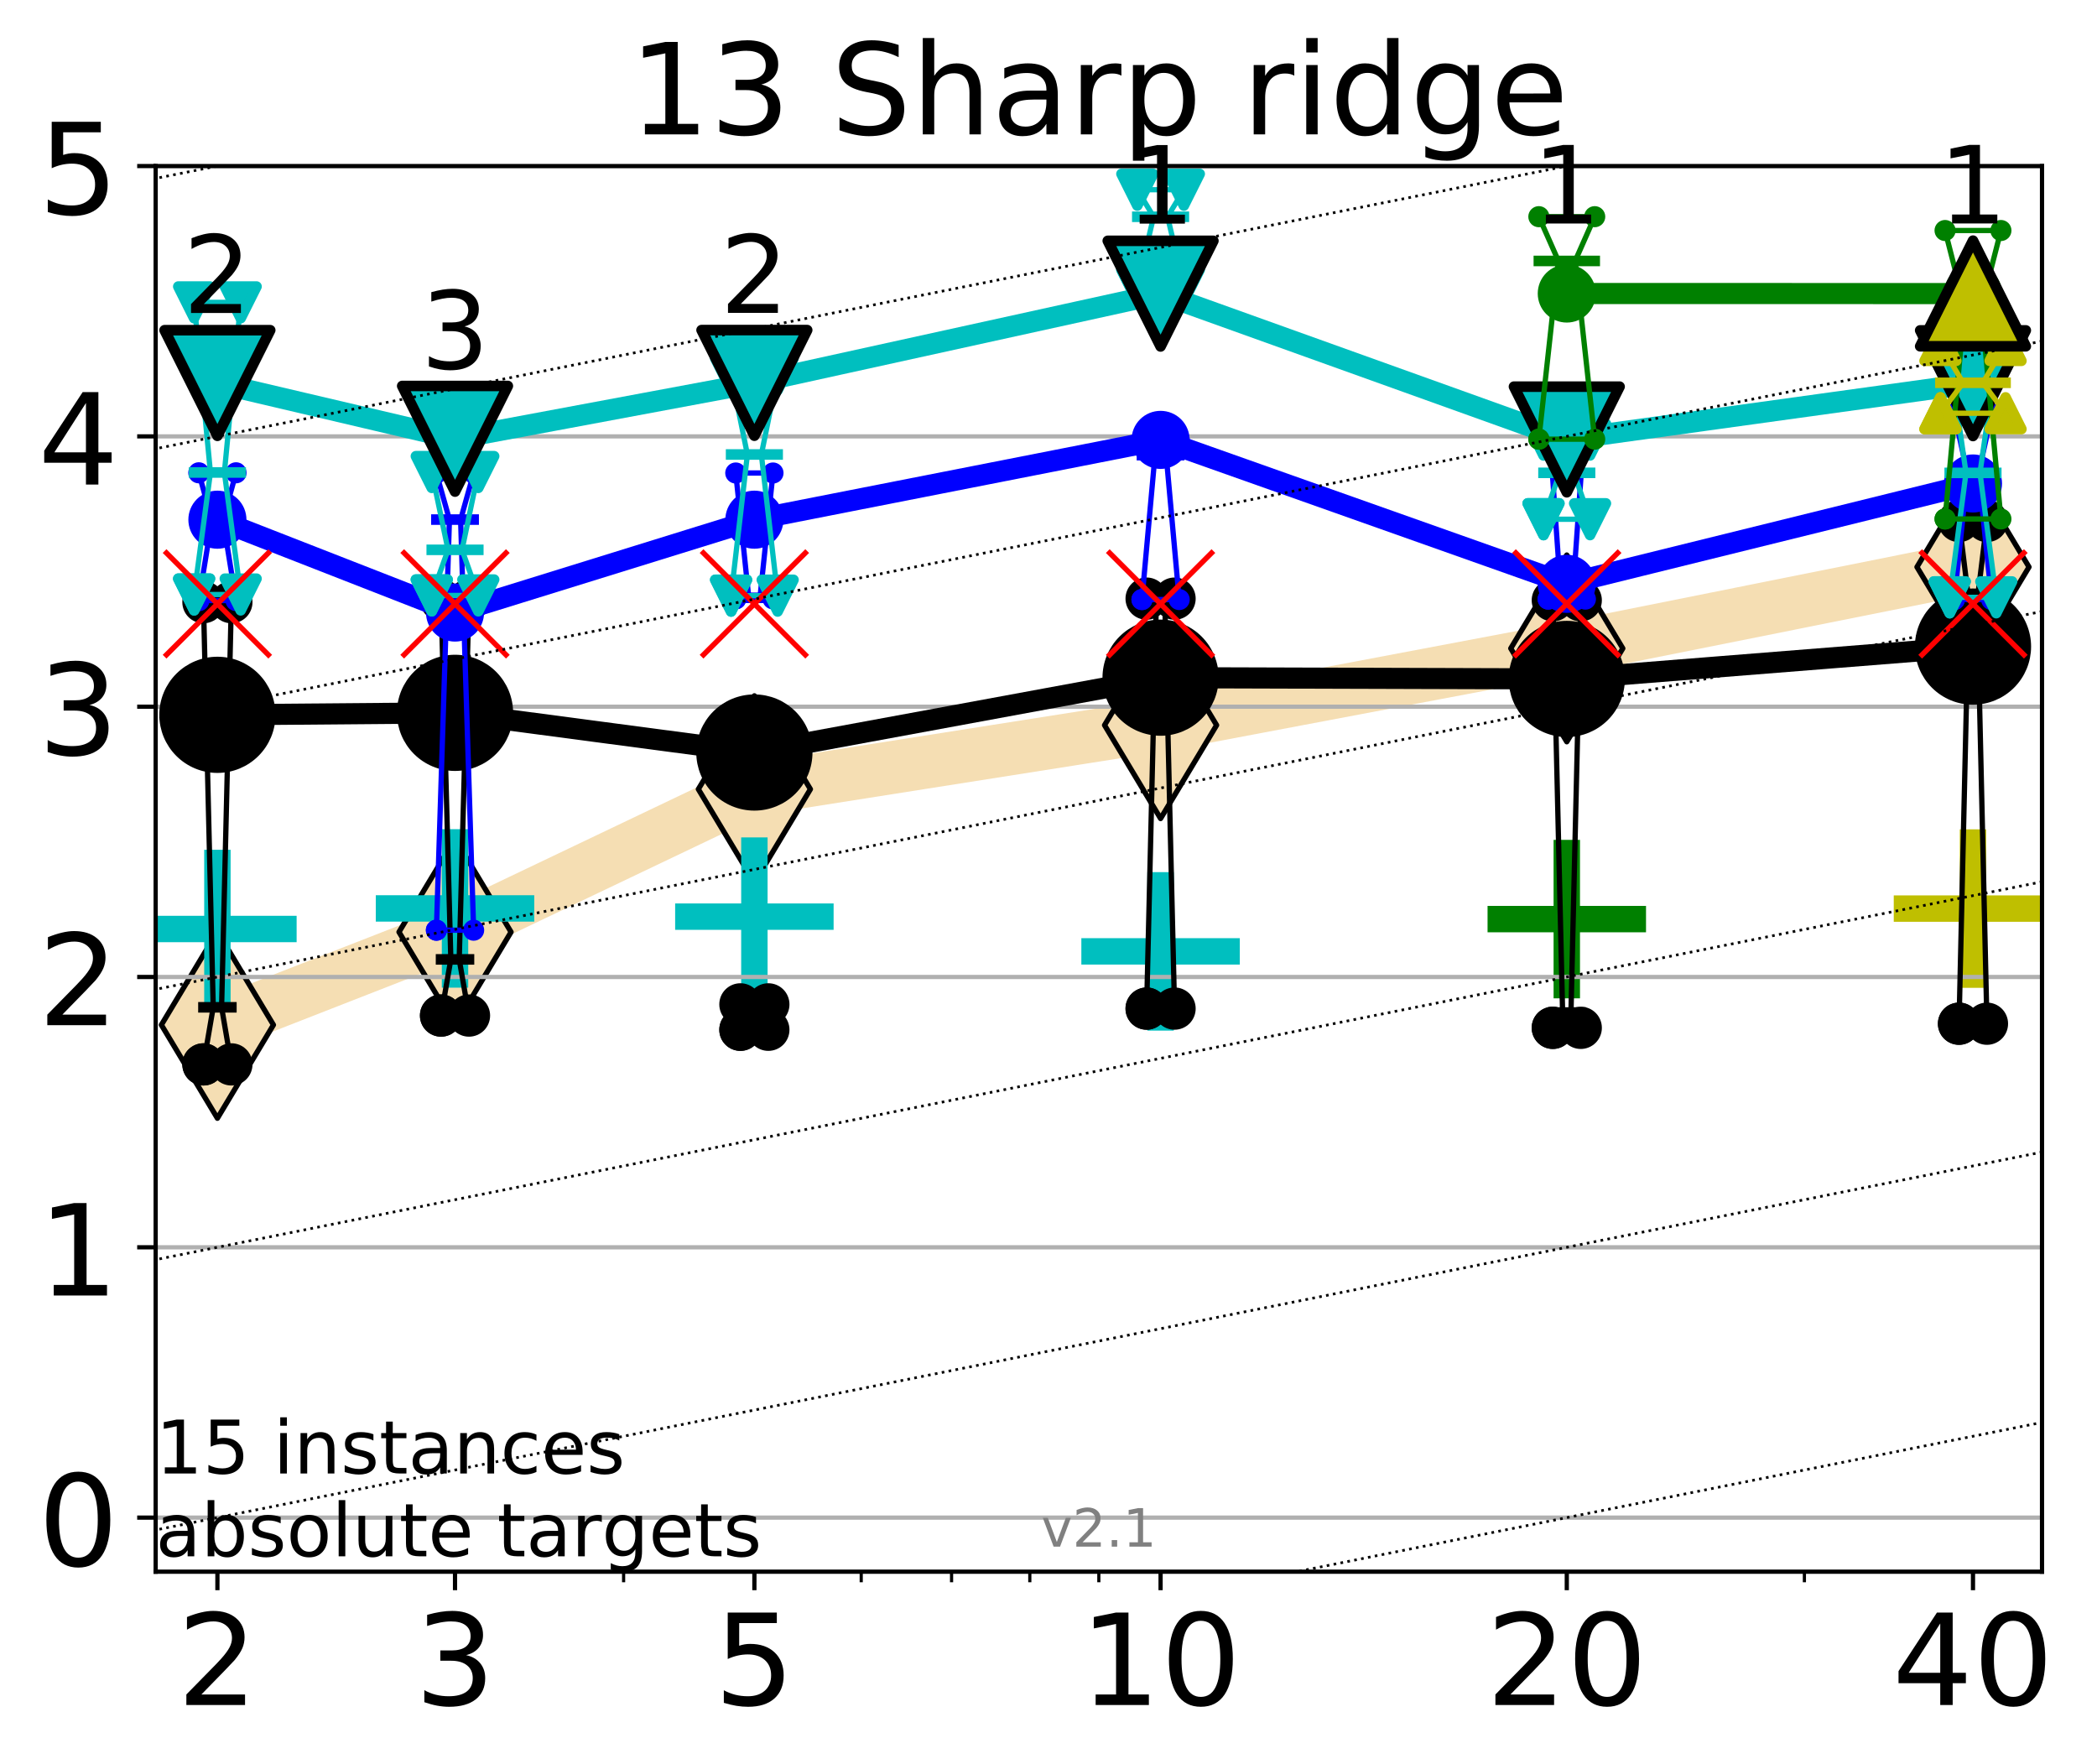 <?xml version="1.0" encoding="utf-8" standalone="no"?>
<!DOCTYPE svg PUBLIC "-//W3C//DTD SVG 1.1//EN"
  "http://www.w3.org/Graphics/SVG/1.1/DTD/svg11.dtd">
<!-- Created with matplotlib (http://matplotlib.org/) -->
<svg height="334pt" version="1.1" viewBox="0 0 397 334" width="397pt" xmlns="http://www.w3.org/2000/svg" xmlns:xlink="http://www.w3.org/1999/xlink">
 <defs>
  <style type="text/css">
*{stroke-linecap:butt;stroke-linejoin:round;}
  </style>
 </defs>
 <g id="figure_1">
  <g id="patch_1">
   <path d="M 0 334.976 
L 397.29 334.976 
L 397.29 0 
L 0 0 
z
" style="fill:#ffffff;"/>
  </g>
  <g id="axes_1">
   <g id="patch_2">
    <path d="M 29.47 297.548 
L 386.59 297.548 
L 386.59 31.436 
L 29.47 31.436 
z
" style="fill:#ffffff;"/>
   </g>
   <g id="line2d_1">
    <path clip-path="url(#pb226893933)" d="M 41.159 194.03 
L 86.144 176.45 
L 142.818 149.407 
L 219.719 137.287 
L 296.621 122.754 
L 373.522 107.346 
" style="fill:none;stroke:#f5deb3;stroke-linecap:square;stroke-width:10;"/>
    <defs>
     <path d="M -0 17.678 
L 10.607 0 
L 0 -17.678 
L -10.607 -0 
z
" id="md614e6a82b" style="stroke:#000000;stroke-linejoin:miter;"/>
    </defs>
    <g clip-path="url(#pb226893933)">
     <use style="fill:#f5deb3;stroke:#000000;stroke-linejoin:miter;" x="41.159" xlink:href="#md614e6a82b" y="194.03"/>
     <use style="fill:#f5deb3;stroke:#000000;stroke-linejoin:miter;" x="86.144" xlink:href="#md614e6a82b" y="176.45"/>
     <use style="fill:#f5deb3;stroke:#000000;stroke-linejoin:miter;" x="142.818" xlink:href="#md614e6a82b" y="149.407"/>
     <use style="fill:#f5deb3;stroke:#000000;stroke-linejoin:miter;" x="219.719" xlink:href="#md614e6a82b" y="137.287"/>
     <use style="fill:#f5deb3;stroke:#000000;stroke-linejoin:miter;" x="296.621" xlink:href="#md614e6a82b" y="122.754"/>
     <use style="fill:#f5deb3;stroke:#000000;stroke-linejoin:miter;" x="373.522" xlink:href="#md614e6a82b" y="107.346"/>
    </g>
   </g>
   <g id="line2d_2">
    <defs>
     <path d="M -15 0 
L 15 0 
M 0 15 
L 0 -15 
" id="mb0e1b3bfba" style="stroke:#00bfbf;stroke-width:5;"/>
    </defs>
    <g clip-path="url(#pb226893933)">
     <use style="fill:#00bfbf;stroke:#00bfbf;stroke-width:5;" x="41.159" xlink:href="#mb0e1b3bfba" y="175.877"/>
    </g>
   </g>
   <g id="line2d_3">
    <g clip-path="url(#pb226893933)">
     <use style="fill:#00bfbf;stroke:#00bfbf;stroke-width:5;" x="86.144" xlink:href="#mb0e1b3bfba" y="171.981"/>
    </g>
   </g>
   <g id="line2d_4">
    <g clip-path="url(#pb226893933)">
     <use style="fill:#00bfbf;stroke:#00bfbf;stroke-width:5;" x="142.818" xlink:href="#mb0e1b3bfba" y="173.538"/>
    </g>
   </g>
   <g id="line2d_5">
    <defs>
     <path d="M -15 0 
L 15 0 
M 0 15 
L 0 -15 
" id="m7f46c3a4ec" style="stroke:#bfbf00;stroke-width:5;"/>
    </defs>
    <g clip-path="url(#pb226893933)">
     <use style="fill:#bfbf00;stroke:#bfbf00;stroke-width:5;" x="373.522" xlink:href="#m7f46c3a4ec" y="172.01"/>
    </g>
   </g>
   <g id="line2d_6">
    <g clip-path="url(#pb226893933)">
     <use style="fill:#00bfbf;stroke:#00bfbf;stroke-width:5;" x="219.719" xlink:href="#mb0e1b3bfba" y="180.11"/>
    </g>
   </g>
   <g id="line2d_7">
    <defs>
     <path d="M -15 0 
L 15 0 
M 0 15 
L 0 -15 
" id="m56755849ca" style="stroke:#008000;stroke-width:5;"/>
    </defs>
    <g clip-path="url(#pb226893933)">
     <use style="fill:#008000;stroke:#008000;stroke-width:5;" x="296.621" xlink:href="#m56755849ca" y="174.002"/>
    </g>
   </g>
   <g id="matplotlib.axis_1">
    <g id="xtick_1">
     <g id="line2d_8">
      <defs>
       <path d="M 0 0 
L 0 3.5 
" id="mdf2a7ab23d" style="stroke:#000000;stroke-width:0.8;"/>
      </defs>
      <g>
       <use style="stroke:#000000;stroke-width:0.8;" x="41.159" xlink:href="#mdf2a7ab23d" y="297.548"/>
      </g>
     </g>
     <g id="text_1">
      <!-- 2 -->
      <defs>
       <path d="M 19.188 8.297 
L 53.609 8.297 
L 53.609 0 
L 7.328 0 
L 7.328 8.297 
Q 12.938 14.109 22.625 23.891 
Q 32.328 33.688 34.812 36.531 
Q 39.547 41.844 41.422 45.531 
Q 43.312 49.219 43.312 52.781 
Q 43.312 58.594 39.234 62.25 
Q 35.156 65.922 28.609 65.922 
Q 23.969 65.922 18.812 64.312 
Q 13.672 62.703 7.812 59.422 
L 7.812 69.391 
Q 13.766 71.781 18.938 73 
Q 24.125 74.219 28.422 74.219 
Q 39.75 74.219 46.484 68.547 
Q 53.219 62.891 53.219 53.422 
Q 53.219 48.922 51.531 44.891 
Q 49.859 40.875 45.406 35.406 
Q 44.188 33.984 37.641 27.219 
Q 31.109 20.453 19.188 8.297 
z
" id="DejaVuSans-32"/>
      </defs>
      <g transform="translate(33.524 322.784)scale(0.24 -0.24)">
       <use xlink:href="#DejaVuSans-32"/>
      </g>
     </g>
    </g>
    <g id="xtick_2">
     <g id="line2d_9">
      <g>
       <use style="stroke:#000000;stroke-width:0.8;" x="86.144" xlink:href="#mdf2a7ab23d" y="297.548"/>
      </g>
     </g>
     <g id="text_2">
      <!-- 3 -->
      <defs>
       <path d="M 40.578 39.312 
Q 47.656 37.797 51.625 33 
Q 55.609 28.219 55.609 21.188 
Q 55.609 10.406 48.188 4.484 
Q 40.766 -1.422 27.094 -1.422 
Q 22.516 -1.422 17.656 -0.516 
Q 12.797 0.391 7.625 2.203 
L 7.625 11.719 
Q 11.719 9.328 16.594 8.109 
Q 21.484 6.891 26.812 6.891 
Q 36.078 6.891 40.938 10.547 
Q 45.797 14.203 45.797 21.188 
Q 45.797 27.641 41.281 31.266 
Q 36.766 34.906 28.719 34.906 
L 20.219 34.906 
L 20.219 43.016 
L 29.109 43.016 
Q 36.375 43.016 40.234 45.922 
Q 44.094 48.828 44.094 54.297 
Q 44.094 59.906 40.109 62.906 
Q 36.141 65.922 28.719 65.922 
Q 24.656 65.922 20.016 65.031 
Q 15.375 64.156 9.812 62.312 
L 9.812 71.094 
Q 15.438 72.656 20.344 73.438 
Q 25.25 74.219 29.594 74.219 
Q 40.828 74.219 47.359 69.109 
Q 53.906 64.016 53.906 55.328 
Q 53.906 49.266 50.438 45.094 
Q 46.969 40.922 40.578 39.312 
z
" id="DejaVuSans-33"/>
      </defs>
      <g transform="translate(78.509 322.784)scale(0.24 -0.24)">
       <use xlink:href="#DejaVuSans-33"/>
      </g>
     </g>
    </g>
    <g id="xtick_3">
     <g id="line2d_10">
      <g>
       <use style="stroke:#000000;stroke-width:0.8;" x="142.818" xlink:href="#mdf2a7ab23d" y="297.548"/>
      </g>
     </g>
     <g id="text_3">
      <!-- 5 -->
      <defs>
       <path d="M 10.797 72.906 
L 49.516 72.906 
L 49.516 64.594 
L 19.828 64.594 
L 19.828 46.734 
Q 21.969 47.469 24.109 47.828 
Q 26.266 48.188 28.422 48.188 
Q 40.625 48.188 47.75 41.5 
Q 54.891 34.812 54.891 23.391 
Q 54.891 11.625 47.562 5.094 
Q 40.234 -1.422 26.906 -1.422 
Q 22.312 -1.422 17.547 -0.641 
Q 12.797 0.141 7.719 1.703 
L 7.719 11.625 
Q 12.109 9.234 16.797 8.062 
Q 21.484 6.891 26.703 6.891 
Q 35.156 6.891 40.078 11.328 
Q 45.016 15.766 45.016 23.391 
Q 45.016 31 40.078 35.438 
Q 35.156 39.891 26.703 39.891 
Q 22.75 39.891 18.812 39.016 
Q 14.891 38.141 10.797 36.281 
z
" id="DejaVuSans-35"/>
      </defs>
      <g transform="translate(135.183 322.784)scale(0.24 -0.24)">
       <use xlink:href="#DejaVuSans-35"/>
      </g>
     </g>
    </g>
    <g id="xtick_4">
     <g id="line2d_11">
      <g>
       <use style="stroke:#000000;stroke-width:0.8;" x="219.719" xlink:href="#mdf2a7ab23d" y="297.548"/>
      </g>
     </g>
     <g id="text_4">
      <!-- 10 -->
      <defs>
       <path d="M 12.406 8.297 
L 28.516 8.297 
L 28.516 63.922 
L 10.984 60.406 
L 10.984 69.391 
L 28.422 72.906 
L 38.281 72.906 
L 38.281 8.297 
L 54.391 8.297 
L 54.391 0 
L 12.406 0 
z
" id="DejaVuSans-31"/>
       <path d="M 31.781 66.406 
Q 24.172 66.406 20.328 58.906 
Q 16.5 51.422 16.5 36.375 
Q 16.5 21.391 20.328 13.891 
Q 24.172 6.391 31.781 6.391 
Q 39.453 6.391 43.281 13.891 
Q 47.125 21.391 47.125 36.375 
Q 47.125 51.422 43.281 58.906 
Q 39.453 66.406 31.781 66.406 
z
M 31.781 74.219 
Q 44.047 74.219 50.516 64.516 
Q 56.984 54.828 56.984 36.375 
Q 56.984 17.969 50.516 8.266 
Q 44.047 -1.422 31.781 -1.422 
Q 19.531 -1.422 13.062 8.266 
Q 6.594 17.969 6.594 36.375 
Q 6.594 54.828 13.062 64.516 
Q 19.531 74.219 31.781 74.219 
z
" id="DejaVuSans-30"/>
      </defs>
      <g transform="translate(204.449 322.784)scale(0.24 -0.24)">
       <use xlink:href="#DejaVuSans-31"/>
       <use x="63.623" xlink:href="#DejaVuSans-30"/>
      </g>
     </g>
    </g>
    <g id="xtick_5">
     <g id="line2d_12">
      <g>
       <use style="stroke:#000000;stroke-width:0.8;" x="296.621" xlink:href="#mdf2a7ab23d" y="297.548"/>
      </g>
     </g>
     <g id="text_5">
      <!-- 20 -->
      <g transform="translate(281.351 322.784)scale(0.24 -0.24)">
       <use xlink:href="#DejaVuSans-32"/>
       <use x="63.623" xlink:href="#DejaVuSans-30"/>
      </g>
     </g>
    </g>
    <g id="xtick_6">
     <g id="line2d_13">
      <g>
       <use style="stroke:#000000;stroke-width:0.8;" x="373.522" xlink:href="#mdf2a7ab23d" y="297.548"/>
      </g>
     </g>
     <g id="text_6">
      <!-- 40 -->
      <defs>
       <path d="M 37.797 64.312 
L 12.891 25.391 
L 37.797 25.391 
z
M 35.203 72.906 
L 47.609 72.906 
L 47.609 25.391 
L 58.016 25.391 
L 58.016 17.188 
L 47.609 17.188 
L 47.609 0 
L 37.797 0 
L 37.797 17.188 
L 4.891 17.188 
L 4.891 26.703 
z
" id="DejaVuSans-34"/>
      </defs>
      <g transform="translate(358.252 322.784)scale(0.24 -0.24)">
       <use xlink:href="#DejaVuSans-34"/>
       <use x="63.623" xlink:href="#DejaVuSans-30"/>
      </g>
     </g>
    </g>
    <g id="xtick_7">
     <g id="line2d_14">
      <defs>
       <path d="M 0 0 
L 0 2 
" id="m553db93ec8" style="stroke:#000000;stroke-width:0.6;"/>
      </defs>
      <g>
       <use style="stroke:#000000;stroke-width:0.6;" x="41.159" xlink:href="#m553db93ec8" y="297.548"/>
      </g>
     </g>
    </g>
    <g id="xtick_8">
     <g id="line2d_15">
      <g>
       <use style="stroke:#000000;stroke-width:0.6;" x="86.144" xlink:href="#m553db93ec8" y="297.548"/>
      </g>
     </g>
    </g>
    <g id="xtick_9">
     <g id="line2d_16">
      <g>
       <use style="stroke:#000000;stroke-width:0.6;" x="118.061" xlink:href="#m553db93ec8" y="297.548"/>
      </g>
     </g>
    </g>
    <g id="xtick_10">
     <g id="line2d_17">
      <g>
       <use style="stroke:#000000;stroke-width:0.6;" x="142.818" xlink:href="#m553db93ec8" y="297.548"/>
      </g>
     </g>
    </g>
    <g id="xtick_11">
     <g id="line2d_18">
      <g>
       <use style="stroke:#000000;stroke-width:0.6;" x="163.045" xlink:href="#m553db93ec8" y="297.548"/>
      </g>
     </g>
    </g>
    <g id="xtick_12">
     <g id="line2d_19">
      <g>
       <use style="stroke:#000000;stroke-width:0.6;" x="180.148" xlink:href="#m553db93ec8" y="297.548"/>
      </g>
     </g>
    </g>
    <g id="xtick_13">
     <g id="line2d_20">
      <g>
       <use style="stroke:#000000;stroke-width:0.6;" x="194.962" xlink:href="#m553db93ec8" y="297.548"/>
      </g>
     </g>
    </g>
    <g id="xtick_14">
     <g id="line2d_21">
      <g>
       <use style="stroke:#000000;stroke-width:0.6;" x="208.03" xlink:href="#m553db93ec8" y="297.548"/>
      </g>
     </g>
    </g>
    <g id="xtick_15">
     <g id="line2d_22">
      <g>
       <use style="stroke:#000000;stroke-width:0.6;" x="296.621" xlink:href="#m553db93ec8" y="297.548"/>
      </g>
     </g>
    </g>
    <g id="xtick_16">
     <g id="line2d_23">
      <g>
       <use style="stroke:#000000;stroke-width:0.6;" x="341.605" xlink:href="#m553db93ec8" y="297.548"/>
      </g>
     </g>
    </g>
    <g id="xtick_17">
     <g id="line2d_24">
      <g>
       <use style="stroke:#000000;stroke-width:0.6;" x="373.522" xlink:href="#m553db93ec8" y="297.548"/>
      </g>
     </g>
    </g>
   </g>
   <g id="matplotlib.axis_2">
    <g id="ytick_1">
     <g id="line2d_25">
      <path clip-path="url(#pb226893933)" d="M 29.47 287.313 
L 386.59 287.313 
" style="fill:none;stroke:#b0b0b0;stroke-linecap:square;stroke-width:0.8;"/>
     </g>
     <g id="line2d_26">
      <defs>
       <path d="M 0 0 
L -3.5 0 
" id="m372d6465ff" style="stroke:#000000;stroke-width:0.8;"/>
      </defs>
      <g>
       <use style="stroke:#000000;stroke-width:0.8;" x="29.47" xlink:href="#m372d6465ff" y="287.313"/>
      </g>
     </g>
     <g id="text_7">
      <!-- 0 -->
      <g transform="translate(7.2 296.431)scale(0.24 -0.24)">
       <use xlink:href="#DejaVuSans-30"/>
      </g>
     </g>
    </g>
    <g id="ytick_2">
     <g id="line2d_27">
      <path clip-path="url(#pb226893933)" d="M 29.47 236.138 
L 386.59 236.138 
" style="fill:none;stroke:#b0b0b0;stroke-linecap:square;stroke-width:0.8;"/>
     </g>
     <g id="line2d_28">
      <g>
       <use style="stroke:#000000;stroke-width:0.8;" x="29.47" xlink:href="#m372d6465ff" y="236.138"/>
      </g>
     </g>
     <g id="text_8">
      <!-- 1 -->
      <g transform="translate(7.2 245.256)scale(0.24 -0.24)">
       <use xlink:href="#DejaVuSans-31"/>
      </g>
     </g>
    </g>
    <g id="ytick_3">
     <g id="line2d_29">
      <path clip-path="url(#pb226893933)" d="M 29.47 184.962 
L 386.59 184.962 
" style="fill:none;stroke:#b0b0b0;stroke-linecap:square;stroke-width:0.8;"/>
     </g>
     <g id="line2d_30">
      <g>
       <use style="stroke:#000000;stroke-width:0.8;" x="29.47" xlink:href="#m372d6465ff" y="184.962"/>
      </g>
     </g>
     <g id="text_9">
      <!-- 2 -->
      <g transform="translate(7.2 194.081)scale(0.24 -0.24)">
       <use xlink:href="#DejaVuSans-32"/>
      </g>
     </g>
    </g>
    <g id="ytick_4">
     <g id="line2d_31">
      <path clip-path="url(#pb226893933)" d="M 29.47 133.787 
L 386.59 133.787 
" style="fill:none;stroke:#b0b0b0;stroke-linecap:square;stroke-width:0.8;"/>
     </g>
     <g id="line2d_32">
      <g>
       <use style="stroke:#000000;stroke-width:0.8;" x="29.47" xlink:href="#m372d6465ff" y="133.787"/>
      </g>
     </g>
     <g id="text_10">
      <!-- 3 -->
      <g transform="translate(7.2 142.905)scale(0.24 -0.24)">
       <use xlink:href="#DejaVuSans-33"/>
      </g>
     </g>
    </g>
    <g id="ytick_5">
     <g id="line2d_33">
      <path clip-path="url(#pb226893933)" d="M 29.47 82.612 
L 386.59 82.612 
" style="fill:none;stroke:#b0b0b0;stroke-linecap:square;stroke-width:0.8;"/>
     </g>
     <g id="line2d_34">
      <g>
       <use style="stroke:#000000;stroke-width:0.8;" x="29.47" xlink:href="#m372d6465ff" y="82.612"/>
      </g>
     </g>
     <g id="text_11">
      <!-- 4 -->
      <g transform="translate(7.2 91.73)scale(0.24 -0.24)">
       <use xlink:href="#DejaVuSans-34"/>
      </g>
     </g>
    </g>
    <g id="ytick_6">
     <g id="line2d_35">
      <path clip-path="url(#pb226893933)" d="M 29.47 31.436 
L 386.59 31.436 
" style="fill:none;stroke:#b0b0b0;stroke-linecap:square;stroke-width:0.8;"/>
     </g>
     <g id="line2d_36">
      <g>
       <use style="stroke:#000000;stroke-width:0.8;" x="29.47" xlink:href="#m372d6465ff" y="31.436"/>
      </g>
     </g>
     <g id="text_12">
      <!-- 5 -->
      <g transform="translate(7.2 40.554)scale(0.24 -0.24)">
       <use xlink:href="#DejaVuSans-35"/>
      </g>
     </g>
    </g>
   </g>
   <g id="line2d_37">
    <path clip-path="url(#pb226893933)" d="M 38.516 201.508 
L 40.366 190.699 
L 38.516 113.999 
L 43.803 113.999 
L 41.952 190.699 
L 43.803 201.508 
L 38.516 201.508 
" style="fill:none;stroke:#000000;stroke-linecap:square;"/>
   </g>
   <g id="line2d_38">
    <path clip-path="url(#pb226893933)" d="M 38.516 201.508 
L 43.803 201.508 
L 43.803 113.999 
L 38.516 113.999 
L 38.516 201.508 
" style="fill:none;"/>
    <defs>
     <path d="M 0 3 
C 0.796 3 1.559 2.684 2.121 2.121 
C 2.684 1.559 3 0.796 3 0 
C 3 -0.796 2.684 -1.559 2.121 -2.121 
C 1.559 -2.684 0.796 -3 0 -3 
C -0.796 -3 -1.559 -2.684 -2.121 -2.121 
C -2.684 -1.559 -3 -0.796 -3 0 
C -3 0.796 -2.684 1.559 -2.121 2.121 
C -1.559 2.684 -0.796 3 0 3 
z
" id="m3359b5e0e3" style="stroke:#000000;stroke-width:2;"/>
    </defs>
    <g clip-path="url(#pb226893933)">
     <use style="stroke:#000000;stroke-width:2;" x="38.516" xlink:href="#m3359b5e0e3" y="201.508"/>
     <use style="stroke:#000000;stroke-width:2;" x="43.803" xlink:href="#m3359b5e0e3" y="201.508"/>
     <use style="stroke:#000000;stroke-width:2;" x="43.803" xlink:href="#m3359b5e0e3" y="113.999"/>
     <use style="stroke:#000000;stroke-width:2;" x="38.516" xlink:href="#m3359b5e0e3" y="113.999"/>
     <use style="stroke:#000000;stroke-width:2;" x="38.516" xlink:href="#m3359b5e0e3" y="201.508"/>
    </g>
   </g>
   <g id="line2d_39">
    <path clip-path="url(#pb226893933)" d="M 38.516 190.699 
L 43.803 190.699 
" style="fill:none;stroke:#000000;stroke-linecap:square;stroke-width:2;"/>
   </g>
   <g id="line2d_40">
    <path clip-path="url(#pb226893933)" d="M 83.5 192.263 
L 85.351 181.632 
L 83.5 113.601 
L 88.787 113.601 
L 86.937 181.632 
L 88.787 192.263 
L 83.5 192.263 
" style="fill:none;stroke:#000000;stroke-linecap:square;"/>
   </g>
   <g id="line2d_41">
    <path clip-path="url(#pb226893933)" d="M 83.5 192.263 
L 88.787 192.263 
L 88.787 113.601 
L 83.5 113.601 
L 83.5 192.263 
" style="fill:none;"/>
    <g clip-path="url(#pb226893933)">
     <use style="stroke:#000000;stroke-width:2;" x="83.5" xlink:href="#m3359b5e0e3" y="192.263"/>
     <use style="stroke:#000000;stroke-width:2;" x="88.787" xlink:href="#m3359b5e0e3" y="192.263"/>
     <use style="stroke:#000000;stroke-width:2;" x="88.787" xlink:href="#m3359b5e0e3" y="113.601"/>
     <use style="stroke:#000000;stroke-width:2;" x="83.5" xlink:href="#m3359b5e0e3" y="113.601"/>
     <use style="stroke:#000000;stroke-width:2;" x="83.5" xlink:href="#m3359b5e0e3" y="192.263"/>
    </g>
   </g>
   <g id="line2d_42">
    <path clip-path="url(#pb226893933)" d="M 83.5 181.632 
L 88.787 181.632 
" style="fill:none;stroke:#000000;stroke-linecap:square;stroke-width:2;"/>
   </g>
   <g id="line2d_43">
    <path clip-path="url(#pb226893933)" d="M 140.174 194.951 
L 142.025 192.606 
L 140.174 190.145 
L 145.461 190.145 
L 143.611 192.606 
L 145.461 194.951 
L 140.174 194.951 
" style="fill:none;stroke:#000000;stroke-linecap:square;"/>
   </g>
   <g id="line2d_44">
    <path clip-path="url(#pb226893933)" d="M 140.174 194.951 
L 145.461 194.951 
L 145.461 190.145 
L 140.174 190.145 
L 140.174 194.951 
" style="fill:none;"/>
    <g clip-path="url(#pb226893933)">
     <use style="stroke:#000000;stroke-width:2;" x="140.174" xlink:href="#m3359b5e0e3" y="194.951"/>
     <use style="stroke:#000000;stroke-width:2;" x="145.461" xlink:href="#m3359b5e0e3" y="194.951"/>
     <use style="stroke:#000000;stroke-width:2;" x="145.461" xlink:href="#m3359b5e0e3" y="190.145"/>
     <use style="stroke:#000000;stroke-width:2;" x="140.174" xlink:href="#m3359b5e0e3" y="190.145"/>
     <use style="stroke:#000000;stroke-width:2;" x="140.174" xlink:href="#m3359b5e0e3" y="194.951"/>
    </g>
   </g>
   <g id="line2d_45">
    <path clip-path="url(#pb226893933)" d="M 140.174 192.606 
L 145.461 192.606 
" style="fill:none;stroke:#000000;stroke-linecap:square;stroke-width:2;"/>
   </g>
   <g id="line2d_46">
    <path clip-path="url(#pb226893933)" d="M 217.076 190.945 
L 218.926 113.675 
L 217.076 113.331 
L 222.363 113.331 
L 220.512 113.675 
L 222.363 190.945 
L 217.076 190.945 
" style="fill:none;stroke:#000000;stroke-linecap:square;"/>
   </g>
   <g id="line2d_47">
    <path clip-path="url(#pb226893933)" d="M 217.076 190.945 
L 222.363 190.945 
L 222.363 113.331 
L 217.076 113.331 
L 217.076 190.945 
" style="fill:none;"/>
    <g clip-path="url(#pb226893933)">
     <use style="stroke:#000000;stroke-width:2;" x="217.076" xlink:href="#m3359b5e0e3" y="190.945"/>
     <use style="stroke:#000000;stroke-width:2;" x="222.363" xlink:href="#m3359b5e0e3" y="190.945"/>
     <use style="stroke:#000000;stroke-width:2;" x="222.363" xlink:href="#m3359b5e0e3" y="113.331"/>
     <use style="stroke:#000000;stroke-width:2;" x="217.076" xlink:href="#m3359b5e0e3" y="113.331"/>
     <use style="stroke:#000000;stroke-width:2;" x="217.076" xlink:href="#m3359b5e0e3" y="190.945"/>
    </g>
   </g>
   <g id="line2d_48">
    <path clip-path="url(#pb226893933)" d="M 217.076 113.675 
L 222.363 113.675 
" style="fill:none;stroke:#000000;stroke-linecap:square;stroke-width:2;"/>
   </g>
   <g id="line2d_49">
    <path clip-path="url(#pb226893933)" d="M 293.977 194.588 
L 295.828 191.685 
L 293.977 113.648 
L 299.264 113.648 
L 297.414 191.685 
L 299.264 194.588 
L 293.977 194.588 
" style="fill:none;stroke:#000000;stroke-linecap:square;"/>
   </g>
   <g id="line2d_50">
    <path clip-path="url(#pb226893933)" d="M 293.977 194.588 
L 299.264 194.588 
L 299.264 113.648 
L 293.977 113.648 
L 293.977 194.588 
" style="fill:none;"/>
    <g clip-path="url(#pb226893933)">
     <use style="stroke:#000000;stroke-width:2;" x="293.977" xlink:href="#m3359b5e0e3" y="194.588"/>
     <use style="stroke:#000000;stroke-width:2;" x="299.264" xlink:href="#m3359b5e0e3" y="194.588"/>
     <use style="stroke:#000000;stroke-width:2;" x="299.264" xlink:href="#m3359b5e0e3" y="113.648"/>
     <use style="stroke:#000000;stroke-width:2;" x="293.977" xlink:href="#m3359b5e0e3" y="113.648"/>
     <use style="stroke:#000000;stroke-width:2;" x="293.977" xlink:href="#m3359b5e0e3" y="194.588"/>
    </g>
   </g>
   <g id="line2d_51">
    <path clip-path="url(#pb226893933)" d="M 293.977 191.685 
L 299.264 191.685 
" style="fill:none;stroke:#000000;stroke-linecap:square;stroke-width:2;"/>
   </g>
   <g id="line2d_52">
    <path clip-path="url(#pb226893933)" d="M 370.879 193.805 
L 372.729 113.746 
L 370.879 98.636 
L 376.166 98.636 
L 374.316 113.746 
L 376.166 193.805 
L 370.879 193.805 
" style="fill:none;stroke:#000000;stroke-linecap:square;"/>
   </g>
   <g id="line2d_53">
    <path clip-path="url(#pb226893933)" d="M 370.879 193.805 
L 376.166 193.805 
L 376.166 98.636 
L 370.879 98.636 
L 370.879 193.805 
" style="fill:none;"/>
    <g clip-path="url(#pb226893933)">
     <use style="stroke:#000000;stroke-width:2;" x="370.879" xlink:href="#m3359b5e0e3" y="193.805"/>
     <use style="stroke:#000000;stroke-width:2;" x="376.166" xlink:href="#m3359b5e0e3" y="193.805"/>
     <use style="stroke:#000000;stroke-width:2;" x="376.166" xlink:href="#m3359b5e0e3" y="98.636"/>
     <use style="stroke:#000000;stroke-width:2;" x="370.879" xlink:href="#m3359b5e0e3" y="98.636"/>
     <use style="stroke:#000000;stroke-width:2;" x="370.879" xlink:href="#m3359b5e0e3" y="193.805"/>
    </g>
   </g>
   <g id="line2d_54">
    <path clip-path="url(#pb226893933)" d="M 370.879 113.746 
L 376.166 113.746 
" style="fill:none;stroke:#000000;stroke-linecap:square;stroke-width:2;"/>
   </g>
   <g id="line2d_55">
    <path clip-path="url(#pb226893933)" d="M 41.159 135.329 
L 86.144 134.955 
" style="fill:none;stroke:#000000;stroke-linecap:square;stroke-width:4;"/>
   </g>
   <g id="line2d_56">
    <path clip-path="url(#pb226893933)" d="M 86.144 134.955 
L 142.818 142.465 
" style="fill:none;stroke:#000000;stroke-linecap:square;stroke-width:4;"/>
   </g>
   <g id="line2d_57">
    <path clip-path="url(#pb226893933)" d="M 142.818 142.465 
L 219.719 128.294 
" style="fill:none;stroke:#000000;stroke-linecap:square;stroke-width:4;"/>
   </g>
   <g id="line2d_58">
    <path clip-path="url(#pb226893933)" d="M 219.719 128.294 
L 296.621 128.535 
" style="fill:none;stroke:#000000;stroke-linecap:square;stroke-width:4;"/>
   </g>
   <g id="line2d_59">
    <path clip-path="url(#pb226893933)" d="M 296.621 128.535 
L 373.522 122.415 
" style="fill:none;stroke:#000000;stroke-linecap:square;stroke-width:4;"/>
   </g>
   <g id="line2d_60">
    <path clip-path="url(#pb226893933)" d="M 41.159 135.329 
L 86.144 134.955 
L 142.818 142.465 
L 219.719 128.294 
L 296.621 128.535 
L 373.522 122.415 
" style="fill:none;"/>
    <defs>
     <path d="M 0 10 
C 2.652 10 5.196 8.946 7.071 7.071 
C 8.946 5.196 10 2.652 10 0 
C 10 -2.652 8.946 -5.196 7.071 -7.071 
C 5.196 -8.946 2.652 -10 0 -10 
C -2.652 -10 -5.196 -8.946 -7.071 -7.071 
C -8.946 -5.196 -10 -2.652 -10 0 
C -10 2.652 -8.946 5.196 -7.071 7.071 
C -5.196 8.946 -2.652 10 0 10 
z
" id="m9a57be7df5" style="stroke:#000000;stroke-width:2;"/>
    </defs>
    <g clip-path="url(#pb226893933)">
     <use style="stroke:#000000;stroke-width:2;" x="41.159" xlink:href="#m9a57be7df5" y="135.329"/>
     <use style="stroke:#000000;stroke-width:2;" x="86.144" xlink:href="#m9a57be7df5" y="134.955"/>
     <use style="stroke:#000000;stroke-width:2;" x="142.818" xlink:href="#m9a57be7df5" y="142.465"/>
     <use style="stroke:#000000;stroke-width:2;" x="219.719" xlink:href="#m9a57be7df5" y="128.294"/>
     <use style="stroke:#000000;stroke-width:2;" x="296.621" xlink:href="#m9a57be7df5" y="128.535"/>
     <use style="stroke:#000000;stroke-width:2;" x="373.522" xlink:href="#m9a57be7df5" y="122.415"/>
    </g>
   </g>
   <g id="line2d_61">
    <path clip-path="url(#pb226893933)" d="M 37.635 113.695 
L 40.102 98.475 
L 37.635 89.509 
L 44.684 89.509 
L 42.217 98.475 
L 44.684 113.695 
L 37.635 113.695 
" style="fill:none;stroke:#0000ff;stroke-linecap:square;"/>
   </g>
   <g id="line2d_62">
    <path clip-path="url(#pb226893933)" d="M 37.635 113.695 
L 44.684 113.695 
L 44.684 89.509 
L 37.635 89.509 
L 37.635 113.695 
" style="fill:none;"/>
    <defs>
     <path d="M 0 1.5 
C 0.398 1.5 0.779 1.342 1.061 1.061 
C 1.342 0.779 1.5 0.398 1.5 0 
C 1.5 -0.398 1.342 -0.779 1.061 -1.061 
C 0.779 -1.342 0.398 -1.5 0 -1.5 
C -0.398 -1.5 -0.779 -1.342 -1.061 -1.061 
C -1.342 -0.779 -1.5 -0.398 -1.5 0 
C -1.5 0.398 -1.342 0.779 -1.061 1.061 
C -0.779 1.342 -0.398 1.5 0 1.5 
z
" id="mdba81bcf8c" style="stroke:#0000ff;"/>
    </defs>
    <g clip-path="url(#pb226893933)">
     <use style="fill:#0000ff;stroke:#0000ff;" x="37.635" xlink:href="#mdba81bcf8c" y="113.695"/>
     <use style="fill:#0000ff;stroke:#0000ff;" x="44.684" xlink:href="#mdba81bcf8c" y="113.695"/>
     <use style="fill:#0000ff;stroke:#0000ff;" x="44.684" xlink:href="#mdba81bcf8c" y="89.509"/>
     <use style="fill:#0000ff;stroke:#0000ff;" x="37.635" xlink:href="#mdba81bcf8c" y="89.509"/>
     <use style="fill:#0000ff;stroke:#0000ff;" x="37.635" xlink:href="#mdba81bcf8c" y="113.695"/>
    </g>
   </g>
   <g id="line2d_63">
    <path clip-path="url(#pb226893933)" d="M 37.635 98.475 
L 44.684 98.475 
" style="fill:none;stroke:#0000ff;stroke-linecap:square;stroke-width:2;"/>
   </g>
   <g id="line2d_64">
    <path clip-path="url(#pb226893933)" d="M 82.619 176.1 
L 85.086 98.369 
L 82.619 89.592 
L 89.669 89.592 
L 87.201 98.369 
L 89.669 176.1 
L 82.619 176.1 
" style="fill:none;stroke:#0000ff;stroke-linecap:square;"/>
   </g>
   <g id="line2d_65">
    <path clip-path="url(#pb226893933)" d="M 82.619 176.1 
L 89.669 176.1 
L 89.669 89.592 
L 82.619 89.592 
L 82.619 176.1 
" style="fill:none;"/>
    <g clip-path="url(#pb226893933)">
     <use style="fill:#0000ff;stroke:#0000ff;" x="82.619" xlink:href="#mdba81bcf8c" y="176.1"/>
     <use style="fill:#0000ff;stroke:#0000ff;" x="89.669" xlink:href="#mdba81bcf8c" y="176.1"/>
     <use style="fill:#0000ff;stroke:#0000ff;" x="89.669" xlink:href="#mdba81bcf8c" y="89.592"/>
     <use style="fill:#0000ff;stroke:#0000ff;" x="82.619" xlink:href="#mdba81bcf8c" y="89.592"/>
     <use style="fill:#0000ff;stroke:#0000ff;" x="82.619" xlink:href="#mdba81bcf8c" y="176.1"/>
    </g>
   </g>
   <g id="line2d_66">
    <path clip-path="url(#pb226893933)" d="M 82.619 98.369 
L 89.669 98.369 
" style="fill:none;stroke:#0000ff;stroke-linecap:square;stroke-width:2;"/>
   </g>
   <g id="line2d_67">
    <path clip-path="url(#pb226893933)" d="M 139.293 113.373 
L 141.76 113.181 
L 139.293 89.547 
L 146.342 89.547 
L 143.875 113.181 
L 146.342 113.373 
L 139.293 113.373 
" style="fill:none;stroke:#0000ff;stroke-linecap:square;"/>
   </g>
   <g id="line2d_68">
    <path clip-path="url(#pb226893933)" d="M 139.293 113.373 
L 146.342 113.373 
L 146.342 89.547 
L 139.293 89.547 
L 139.293 113.373 
" style="fill:none;"/>
    <g clip-path="url(#pb226893933)">
     <use style="fill:#0000ff;stroke:#0000ff;" x="139.293" xlink:href="#mdba81bcf8c" y="113.373"/>
     <use style="fill:#0000ff;stroke:#0000ff;" x="146.342" xlink:href="#mdba81bcf8c" y="113.373"/>
     <use style="fill:#0000ff;stroke:#0000ff;" x="146.342" xlink:href="#mdba81bcf8c" y="89.547"/>
     <use style="fill:#0000ff;stroke:#0000ff;" x="139.293" xlink:href="#mdba81bcf8c" y="89.547"/>
     <use style="fill:#0000ff;stroke:#0000ff;" x="139.293" xlink:href="#mdba81bcf8c" y="113.373"/>
    </g>
   </g>
   <g id="line2d_69">
    <path clip-path="url(#pb226893933)" d="M 139.293 113.181 
L 146.342 113.181 
" style="fill:none;stroke:#0000ff;stroke-linecap:square;stroke-width:2;"/>
   </g>
   <g id="line2d_70">
    <path clip-path="url(#pb226893933)" d="M 216.195 113.505 
L 218.662 86.175 
L 216.195 83.246 
L 223.244 83.246 
L 220.777 86.175 
L 223.244 113.505 
L 216.195 113.505 
" style="fill:none;stroke:#0000ff;stroke-linecap:square;"/>
   </g>
   <g id="line2d_71">
    <path clip-path="url(#pb226893933)" d="M 216.195 113.505 
L 223.244 113.505 
L 223.244 83.246 
L 216.195 83.246 
L 216.195 113.505 
" style="fill:none;"/>
    <g clip-path="url(#pb226893933)">
     <use style="fill:#0000ff;stroke:#0000ff;" x="216.195" xlink:href="#mdba81bcf8c" y="113.505"/>
     <use style="fill:#0000ff;stroke:#0000ff;" x="223.244" xlink:href="#mdba81bcf8c" y="113.505"/>
     <use style="fill:#0000ff;stroke:#0000ff;" x="223.244" xlink:href="#mdba81bcf8c" y="83.246"/>
     <use style="fill:#0000ff;stroke:#0000ff;" x="216.195" xlink:href="#mdba81bcf8c" y="83.246"/>
     <use style="fill:#0000ff;stroke:#0000ff;" x="216.195" xlink:href="#mdba81bcf8c" y="113.505"/>
    </g>
   </g>
   <g id="line2d_72">
    <path clip-path="url(#pb226893933)" d="M 216.195 86.175 
L 223.244 86.175 
" style="fill:none;stroke:#0000ff;stroke-linecap:square;stroke-width:2;"/>
   </g>
   <g id="line2d_73">
    <path clip-path="url(#pb226893933)" d="M 293.096 113.418 
L 295.563 113.403 
L 293.096 78.366 
L 300.146 78.366 
L 297.678 113.403 
L 300.146 113.418 
L 293.096 113.418 
" style="fill:none;stroke:#0000ff;stroke-linecap:square;"/>
   </g>
   <g id="line2d_74">
    <path clip-path="url(#pb226893933)" d="M 293.096 113.418 
L 300.146 113.418 
L 300.146 78.366 
L 293.096 78.366 
L 293.096 113.418 
" style="fill:none;"/>
    <g clip-path="url(#pb226893933)">
     <use style="fill:#0000ff;stroke:#0000ff;" x="293.096" xlink:href="#mdba81bcf8c" y="113.418"/>
     <use style="fill:#0000ff;stroke:#0000ff;" x="300.146" xlink:href="#mdba81bcf8c" y="113.418"/>
     <use style="fill:#0000ff;stroke:#0000ff;" x="300.146" xlink:href="#mdba81bcf8c" y="78.366"/>
     <use style="fill:#0000ff;stroke:#0000ff;" x="293.096" xlink:href="#mdba81bcf8c" y="78.366"/>
     <use style="fill:#0000ff;stroke:#0000ff;" x="293.096" xlink:href="#mdba81bcf8c" y="113.418"/>
    </g>
   </g>
   <g id="line2d_75">
    <path clip-path="url(#pb226893933)" d="M 293.096 113.403 
L 300.146 113.403 
" style="fill:none;stroke:#0000ff;stroke-linecap:square;stroke-width:2;"/>
   </g>
   <g id="line2d_76">
    <path clip-path="url(#pb226893933)" d="M 369.998 113.507 
L 372.465 89.622 
L 369.998 78.38 
L 377.047 78.38 
L 374.58 89.622 
L 377.047 113.507 
L 369.998 113.507 
" style="fill:none;stroke:#0000ff;stroke-linecap:square;"/>
   </g>
   <g id="line2d_77">
    <path clip-path="url(#pb226893933)" d="M 369.998 113.507 
L 377.047 113.507 
L 377.047 78.38 
L 369.998 78.38 
L 369.998 113.507 
" style="fill:none;"/>
    <g clip-path="url(#pb226893933)">
     <use style="fill:#0000ff;stroke:#0000ff;" x="369.998" xlink:href="#mdba81bcf8c" y="113.507"/>
     <use style="fill:#0000ff;stroke:#0000ff;" x="377.047" xlink:href="#mdba81bcf8c" y="113.507"/>
     <use style="fill:#0000ff;stroke:#0000ff;" x="377.047" xlink:href="#mdba81bcf8c" y="78.38"/>
     <use style="fill:#0000ff;stroke:#0000ff;" x="369.998" xlink:href="#mdba81bcf8c" y="78.38"/>
     <use style="fill:#0000ff;stroke:#0000ff;" x="369.998" xlink:href="#mdba81bcf8c" y="113.507"/>
    </g>
   </g>
   <g id="line2d_78">
    <path clip-path="url(#pb226893933)" d="M 369.998 89.622 
L 377.047 89.622 
" style="fill:none;stroke:#0000ff;stroke-linecap:square;stroke-width:2;"/>
   </g>
   <g id="line2d_79">
    <path clip-path="url(#pb226893933)" d="M 41.159 98.388 
L 86.144 115.966 
" style="fill:none;stroke:#0000ff;stroke-linecap:square;stroke-width:4;"/>
   </g>
   <g id="line2d_80">
    <path clip-path="url(#pb226893933)" d="M 86.144 115.966 
L 142.818 98.386 
" style="fill:none;stroke:#0000ff;stroke-linecap:square;stroke-width:4;"/>
   </g>
   <g id="line2d_81">
    <path clip-path="url(#pb226893933)" d="M 142.818 98.386 
L 219.719 83.278 
" style="fill:none;stroke:#0000ff;stroke-linecap:square;stroke-width:4;"/>
   </g>
   <g id="line2d_82">
    <path clip-path="url(#pb226893933)" d="M 219.719 83.278 
L 296.621 110.528 
" style="fill:none;stroke:#0000ff;stroke-linecap:square;stroke-width:4;"/>
   </g>
   <g id="line2d_83">
    <path clip-path="url(#pb226893933)" d="M 296.621 110.528 
L 373.522 91.531 
" style="fill:none;stroke:#0000ff;stroke-linecap:square;stroke-width:4;"/>
   </g>
   <g id="line2d_84">
    <path clip-path="url(#pb226893933)" d="M 41.159 98.388 
L 86.144 115.966 
L 142.818 98.386 
L 219.719 83.278 
L 296.621 110.528 
L 373.522 91.531 
" style="fill:none;"/>
    <defs>
     <path d="M 0 5 
C 1.326 5 2.598 4.473 3.536 3.536 
C 4.473 2.598 5 1.326 5 0 
C 5 -1.326 4.473 -2.598 3.536 -3.536 
C 2.598 -4.473 1.326 -5 0 -5 
C -1.326 -5 -2.598 -4.473 -3.536 -3.536 
C -4.473 -2.598 -5 -1.326 -5 0 
C -5 1.326 -4.473 2.598 -3.536 3.536 
C -2.598 4.473 -1.326 5 0 5 
z
" id="m2b67fd1a9e" style="stroke:#0000ff;"/>
    </defs>
    <g clip-path="url(#pb226893933)">
     <use style="fill:#0000ff;stroke:#0000ff;" x="41.159" xlink:href="#m2b67fd1a9e" y="98.388"/>
     <use style="fill:#0000ff;stroke:#0000ff;" x="86.144" xlink:href="#m2b67fd1a9e" y="115.966"/>
     <use style="fill:#0000ff;stroke:#0000ff;" x="142.818" xlink:href="#m2b67fd1a9e" y="98.386"/>
     <use style="fill:#0000ff;stroke:#0000ff;" x="219.719" xlink:href="#m2b67fd1a9e" y="83.278"/>
     <use style="fill:#0000ff;stroke:#0000ff;" x="296.621" xlink:href="#m2b67fd1a9e" y="110.528"/>
     <use style="fill:#0000ff;stroke:#0000ff;" x="373.522" xlink:href="#m2b67fd1a9e" y="91.531"/>
    </g>
   </g>
   <g id="line2d_85">
    <path clip-path="url(#pb226893933)" d="M 36.753 112.551 
L 39.838 89.448 
L 36.753 57.246 
L 45.565 57.246 
L 42.481 89.448 
L 45.565 112.551 
L 36.753 112.551 
" style="fill:none;stroke:#00bfbf;stroke-linecap:square;"/>
   </g>
   <g id="line2d_86">
    <path clip-path="url(#pb226893933)" d="M 36.753 112.551 
L 45.565 112.551 
L 45.565 57.246 
L 36.753 57.246 
L 36.753 112.551 
" style="fill:none;"/>
    <defs>
     <path d="M -0 3 
L 3 -3 
L -3 -3 
z
" id="m1ad2cca286" style="stroke:#00bfbf;stroke-linejoin:miter;stroke-width:2;"/>
    </defs>
    <g clip-path="url(#pb226893933)">
     <use style="fill:#00bfbf;stroke:#00bfbf;stroke-linejoin:miter;stroke-width:2;" x="36.753" xlink:href="#m1ad2cca286" y="112.551"/>
     <use style="fill:#00bfbf;stroke:#00bfbf;stroke-linejoin:miter;stroke-width:2;" x="45.565" xlink:href="#m1ad2cca286" y="112.551"/>
     <use style="fill:#00bfbf;stroke:#00bfbf;stroke-linejoin:miter;stroke-width:2;" x="45.565" xlink:href="#m1ad2cca286" y="57.246"/>
     <use style="fill:#00bfbf;stroke:#00bfbf;stroke-linejoin:miter;stroke-width:2;" x="36.753" xlink:href="#m1ad2cca286" y="57.246"/>
     <use style="fill:#00bfbf;stroke:#00bfbf;stroke-linejoin:miter;stroke-width:2;" x="36.753" xlink:href="#m1ad2cca286" y="112.551"/>
    </g>
   </g>
   <g id="line2d_87">
    <path clip-path="url(#pb226893933)" d="M 36.753 89.448 
L 45.565 89.448 
" style="fill:none;stroke:#00bfbf;stroke-linecap:square;stroke-width:2;"/>
   </g>
   <g id="line2d_88">
    <path clip-path="url(#pb226893933)" d="M 81.738 112.725 
L 84.822 104.098 
L 81.738 89.363 
L 90.55 89.363 
L 87.466 104.098 
L 90.55 112.725 
L 81.738 112.725 
" style="fill:none;stroke:#00bfbf;stroke-linecap:square;"/>
   </g>
   <g id="line2d_89">
    <path clip-path="url(#pb226893933)" d="M 81.738 112.725 
L 90.55 112.725 
L 90.55 89.363 
L 81.738 89.363 
L 81.738 112.725 
" style="fill:none;"/>
    <g clip-path="url(#pb226893933)">
     <use style="fill:#00bfbf;stroke:#00bfbf;stroke-linejoin:miter;stroke-width:2;" x="81.738" xlink:href="#m1ad2cca286" y="112.725"/>
     <use style="fill:#00bfbf;stroke:#00bfbf;stroke-linejoin:miter;stroke-width:2;" x="90.55" xlink:href="#m1ad2cca286" y="112.725"/>
     <use style="fill:#00bfbf;stroke:#00bfbf;stroke-linejoin:miter;stroke-width:2;" x="90.55" xlink:href="#m1ad2cca286" y="89.363"/>
     <use style="fill:#00bfbf;stroke:#00bfbf;stroke-linejoin:miter;stroke-width:2;" x="81.738" xlink:href="#m1ad2cca286" y="89.363"/>
     <use style="fill:#00bfbf;stroke:#00bfbf;stroke-linejoin:miter;stroke-width:2;" x="81.738" xlink:href="#m1ad2cca286" y="112.725"/>
    </g>
   </g>
   <g id="line2d_90">
    <path clip-path="url(#pb226893933)" d="M 81.738 104.098 
L 90.55 104.098 
" style="fill:none;stroke:#00bfbf;stroke-linecap:square;stroke-width:2;"/>
   </g>
   <g id="line2d_91">
    <path clip-path="url(#pb226893933)" d="M 138.412 112.769 
L 141.496 86.047 
L 138.412 70.869 
L 147.224 70.869 
L 144.139 86.047 
L 147.224 112.769 
L 138.412 112.769 
" style="fill:none;stroke:#00bfbf;stroke-linecap:square;"/>
   </g>
   <g id="line2d_92">
    <path clip-path="url(#pb226893933)" d="M 138.412 112.769 
L 147.224 112.769 
L 147.224 70.869 
L 138.412 70.869 
L 138.412 112.769 
" style="fill:none;"/>
    <g clip-path="url(#pb226893933)">
     <use style="fill:#00bfbf;stroke:#00bfbf;stroke-linejoin:miter;stroke-width:2;" x="138.412" xlink:href="#m1ad2cca286" y="112.769"/>
     <use style="fill:#00bfbf;stroke:#00bfbf;stroke-linejoin:miter;stroke-width:2;" x="147.224" xlink:href="#m1ad2cca286" y="112.769"/>
     <use style="fill:#00bfbf;stroke:#00bfbf;stroke-linejoin:miter;stroke-width:2;" x="147.224" xlink:href="#m1ad2cca286" y="70.869"/>
     <use style="fill:#00bfbf;stroke:#00bfbf;stroke-linejoin:miter;stroke-width:2;" x="138.412" xlink:href="#m1ad2cca286" y="70.869"/>
     <use style="fill:#00bfbf;stroke:#00bfbf;stroke-linejoin:miter;stroke-width:2;" x="138.412" xlink:href="#m1ad2cca286" y="112.769"/>
    </g>
   </g>
   <g id="line2d_93">
    <path clip-path="url(#pb226893933)" d="M 138.412 86.047 
L 147.224 86.047 
" style="fill:none;stroke:#00bfbf;stroke-linecap:square;stroke-width:2;"/>
   </g>
   <g id="line2d_94">
    <path clip-path="url(#pb226893933)" d="M 215.313 54.065 
L 218.398 41.035 
L 215.313 35.921 
L 224.125 35.921 
L 221.041 41.035 
L 224.125 54.065 
L 215.313 54.065 
" style="fill:none;stroke:#00bfbf;stroke-linecap:square;"/>
   </g>
   <g id="line2d_95">
    <path clip-path="url(#pb226893933)" d="M 215.313 54.065 
L 224.125 54.065 
L 224.125 35.921 
L 215.313 35.921 
L 215.313 54.065 
" style="fill:none;"/>
    <g clip-path="url(#pb226893933)">
     <use style="fill:#00bfbf;stroke:#00bfbf;stroke-linejoin:miter;stroke-width:2;" x="215.313" xlink:href="#m1ad2cca286" y="54.065"/>
     <use style="fill:#00bfbf;stroke:#00bfbf;stroke-linejoin:miter;stroke-width:2;" x="224.125" xlink:href="#m1ad2cca286" y="54.065"/>
     <use style="fill:#00bfbf;stroke:#00bfbf;stroke-linejoin:miter;stroke-width:2;" x="224.125" xlink:href="#m1ad2cca286" y="35.921"/>
     <use style="fill:#00bfbf;stroke:#00bfbf;stroke-linejoin:miter;stroke-width:2;" x="215.313" xlink:href="#m1ad2cca286" y="35.921"/>
     <use style="fill:#00bfbf;stroke:#00bfbf;stroke-linejoin:miter;stroke-width:2;" x="215.313" xlink:href="#m1ad2cca286" y="54.065"/>
    </g>
   </g>
   <g id="line2d_96">
    <path clip-path="url(#pb226893933)" d="M 215.313 41.035 
L 224.125 41.035 
" style="fill:none;stroke:#00bfbf;stroke-linecap:square;stroke-width:2;"/>
   </g>
   <g id="line2d_97">
    <path clip-path="url(#pb226893933)" d="M 292.215 98.3 
L 295.299 89.52 
L 292.215 83.223 
L 301.027 83.223 
L 297.943 89.52 
L 301.027 98.3 
L 292.215 98.3 
" style="fill:none;stroke:#00bfbf;stroke-linecap:square;"/>
   </g>
   <g id="line2d_98">
    <path clip-path="url(#pb226893933)" d="M 292.215 98.3 
L 301.027 98.3 
L 301.027 83.223 
L 292.215 83.223 
L 292.215 98.3 
" style="fill:none;"/>
    <g clip-path="url(#pb226893933)">
     <use style="fill:#00bfbf;stroke:#00bfbf;stroke-linejoin:miter;stroke-width:2;" x="292.215" xlink:href="#m1ad2cca286" y="98.3"/>
     <use style="fill:#00bfbf;stroke:#00bfbf;stroke-linejoin:miter;stroke-width:2;" x="301.027" xlink:href="#m1ad2cca286" y="98.3"/>
     <use style="fill:#00bfbf;stroke:#00bfbf;stroke-linejoin:miter;stroke-width:2;" x="301.027" xlink:href="#m1ad2cca286" y="83.223"/>
     <use style="fill:#00bfbf;stroke:#00bfbf;stroke-linejoin:miter;stroke-width:2;" x="292.215" xlink:href="#m1ad2cca286" y="83.223"/>
     <use style="fill:#00bfbf;stroke:#00bfbf;stroke-linejoin:miter;stroke-width:2;" x="292.215" xlink:href="#m1ad2cca286" y="98.3"/>
    </g>
   </g>
   <g id="line2d_99">
    <path clip-path="url(#pb226893933)" d="M 292.215 89.52 
L 301.027 89.52 
" style="fill:none;stroke:#00bfbf;stroke-linecap:square;stroke-width:2;"/>
   </g>
   <g id="line2d_100">
    <path clip-path="url(#pb226893933)" d="M 369.117 113.088 
L 372.201 89.522 
L 369.117 67.954 
L 377.928 67.954 
L 374.844 89.522 
L 377.928 113.088 
L 369.117 113.088 
" style="fill:none;stroke:#00bfbf;stroke-linecap:square;"/>
   </g>
   <g id="line2d_101">
    <path clip-path="url(#pb226893933)" d="M 369.117 113.088 
L 377.928 113.088 
L 377.928 67.954 
L 369.117 67.954 
L 369.117 113.088 
" style="fill:none;"/>
    <g clip-path="url(#pb226893933)">
     <use style="fill:#00bfbf;stroke:#00bfbf;stroke-linejoin:miter;stroke-width:2;" x="369.117" xlink:href="#m1ad2cca286" y="113.088"/>
     <use style="fill:#00bfbf;stroke:#00bfbf;stroke-linejoin:miter;stroke-width:2;" x="377.928" xlink:href="#m1ad2cca286" y="113.088"/>
     <use style="fill:#00bfbf;stroke:#00bfbf;stroke-linejoin:miter;stroke-width:2;" x="377.928" xlink:href="#m1ad2cca286" y="67.954"/>
     <use style="fill:#00bfbf;stroke:#00bfbf;stroke-linejoin:miter;stroke-width:2;" x="369.117" xlink:href="#m1ad2cca286" y="67.954"/>
     <use style="fill:#00bfbf;stroke:#00bfbf;stroke-linejoin:miter;stroke-width:2;" x="369.117" xlink:href="#m1ad2cca286" y="113.088"/>
    </g>
   </g>
   <g id="line2d_102">
    <path clip-path="url(#pb226893933)" d="M 369.117 89.522 
L 377.928 89.522 
" style="fill:none;stroke:#00bfbf;stroke-linecap:square;stroke-width:2;"/>
   </g>
   <g id="line2d_103">
    <path clip-path="url(#pb226893933)" d="M 41.159 72.51 
L 86.144 83.069 
" style="fill:none;stroke:#00bfbf;stroke-linecap:square;stroke-width:4;"/>
   </g>
   <g id="line2d_104">
    <path clip-path="url(#pb226893933)" d="M 86.144 83.069 
L 142.818 72.49 
" style="fill:none;stroke:#00bfbf;stroke-linecap:square;stroke-width:4;"/>
   </g>
   <g id="line2d_105">
    <path clip-path="url(#pb226893933)" d="M 142.818 72.49 
L 219.719 55.593 
" style="fill:none;stroke:#00bfbf;stroke-linecap:square;stroke-width:4;"/>
   </g>
   <g id="line2d_106">
    <path clip-path="url(#pb226893933)" d="M 219.719 55.593 
L 296.621 83.197 
" style="fill:none;stroke:#00bfbf;stroke-linecap:square;stroke-width:4;"/>
   </g>
   <g id="line2d_107">
    <path clip-path="url(#pb226893933)" d="M 296.621 83.197 
L 373.522 72.547 
" style="fill:none;stroke:#00bfbf;stroke-linecap:square;stroke-width:4;"/>
   </g>
   <g id="line2d_108">
    <path clip-path="url(#pb226893933)" d="M 41.159 72.51 
L 86.144 83.069 
L 142.818 72.49 
L 219.719 55.593 
L 296.621 83.197 
L 373.522 72.547 
" style="fill:none;"/>
    <defs>
     <path d="M -0 10 
L 10 -10 
L -10 -10 
z
" id="m3e3c9b2d2d" style="stroke:#000000;stroke-linejoin:miter;stroke-width:2;"/>
    </defs>
    <g clip-path="url(#pb226893933)">
     <use style="fill:#00bfbf;stroke:#000000;stroke-linejoin:miter;stroke-width:2;" x="41.159" xlink:href="#m3e3c9b2d2d" y="72.51"/>
     <use style="fill:#00bfbf;stroke:#000000;stroke-linejoin:miter;stroke-width:2;" x="86.144" xlink:href="#m3e3c9b2d2d" y="83.069"/>
     <use style="fill:#00bfbf;stroke:#000000;stroke-linejoin:miter;stroke-width:2;" x="142.818" xlink:href="#m3e3c9b2d2d" y="72.49"/>
     <use style="fill:#00bfbf;stroke:#000000;stroke-linejoin:miter;stroke-width:2;" x="219.719" xlink:href="#m3e3c9b2d2d" y="55.593"/>
     <use style="fill:#00bfbf;stroke:#000000;stroke-linejoin:miter;stroke-width:2;" x="296.621" xlink:href="#m3e3c9b2d2d" y="83.197"/>
     <use style="fill:#00bfbf;stroke:#000000;stroke-linejoin:miter;stroke-width:2;" x="373.522" xlink:href="#m3e3c9b2d2d" y="72.547"/>
    </g>
   </g>
   <g id="line2d_109">
    <path clip-path="url(#pb226893933)" d="M 291.334 83.143 
L 295.035 49.399 
L 291.334 41.022 
L 301.908 41.022 
L 298.207 49.399 
L 301.908 83.143 
L 291.334 83.143 
" style="fill:none;stroke:#008000;stroke-linecap:square;"/>
   </g>
   <g id="line2d_110">
    <path clip-path="url(#pb226893933)" d="M 291.334 83.143 
L 301.908 83.143 
L 301.908 41.022 
L 291.334 41.022 
L 291.334 83.143 
" style="fill:none;"/>
    <defs>
     <path d="M 0 1.5 
C 0.398 1.5 0.779 1.342 1.061 1.061 
C 1.342 0.779 1.5 0.398 1.5 0 
C 1.5 -0.398 1.342 -0.779 1.061 -1.061 
C 0.779 -1.342 0.398 -1.5 0 -1.5 
C -0.398 -1.5 -0.779 -1.342 -1.061 -1.061 
C -1.342 -0.779 -1.5 -0.398 -1.5 0 
C -1.5 0.398 -1.342 0.779 -1.061 1.061 
C -0.779 1.342 -0.398 1.5 0 1.5 
z
" id="m196c3c122e" style="stroke:#008000;"/>
    </defs>
    <g clip-path="url(#pb226893933)">
     <use style="fill:#008000;stroke:#008000;" x="291.334" xlink:href="#m196c3c122e" y="83.143"/>
     <use style="fill:#008000;stroke:#008000;" x="301.908" xlink:href="#m196c3c122e" y="83.143"/>
     <use style="fill:#008000;stroke:#008000;" x="301.908" xlink:href="#m196c3c122e" y="41.022"/>
     <use style="fill:#008000;stroke:#008000;" x="291.334" xlink:href="#m196c3c122e" y="41.022"/>
     <use style="fill:#008000;stroke:#008000;" x="291.334" xlink:href="#m196c3c122e" y="83.143"/>
    </g>
   </g>
   <g id="line2d_111">
    <path clip-path="url(#pb226893933)" d="M 291.334 49.399 
L 301.908 49.399 
" style="fill:none;stroke:#008000;stroke-linecap:square;stroke-width:2;"/>
   </g>
   <g id="line2d_112">
    <path clip-path="url(#pb226893933)" d="M 368.235 98.25 
L 371.936 58.085 
L 368.235 43.64 
L 378.81 43.64 
L 375.109 58.085 
L 378.81 98.25 
L 368.235 98.25 
" style="fill:none;stroke:#008000;stroke-linecap:square;"/>
   </g>
   <g id="line2d_113">
    <path clip-path="url(#pb226893933)" d="M 368.235 98.25 
L 378.81 98.25 
L 378.81 43.64 
L 368.235 43.64 
L 368.235 98.25 
" style="fill:none;"/>
    <g clip-path="url(#pb226893933)">
     <use style="fill:#008000;stroke:#008000;" x="368.235" xlink:href="#m196c3c122e" y="98.25"/>
     <use style="fill:#008000;stroke:#008000;" x="378.81" xlink:href="#m196c3c122e" y="98.25"/>
     <use style="fill:#008000;stroke:#008000;" x="378.81" xlink:href="#m196c3c122e" y="43.64"/>
     <use style="fill:#008000;stroke:#008000;" x="368.235" xlink:href="#m196c3c122e" y="43.64"/>
     <use style="fill:#008000;stroke:#008000;" x="368.235" xlink:href="#m196c3c122e" y="98.25"/>
    </g>
   </g>
   <g id="line2d_114">
    <path clip-path="url(#pb226893933)" d="M 368.235 58.085 
L 378.81 58.085 
" style="fill:none;stroke:#008000;stroke-linecap:square;stroke-width:2;"/>
   </g>
   <g id="line2d_115">
    <path clip-path="url(#pb226893933)" d="M 296.621 55.568 
L 373.522 55.578 
" style="fill:none;stroke:#008000;stroke-linecap:square;stroke-width:4;"/>
   </g>
   <g id="line2d_116">
    <path clip-path="url(#pb226893933)" d="M 296.621 55.568 
L 373.522 55.578 
" style="fill:none;"/>
    <defs>
     <path d="M 0 5 
C 1.326 5 2.598 4.473 3.536 3.536 
C 4.473 2.598 5 1.326 5 0 
C 5 -1.326 4.473 -2.598 3.536 -3.536 
C 2.598 -4.473 1.326 -5 0 -5 
C -1.326 -5 -2.598 -4.473 -3.536 -3.536 
C -4.473 -2.598 -5 -1.326 -5 0 
C -5 1.326 -4.473 2.598 -3.536 3.536 
C -2.598 4.473 -1.326 5 0 5 
z
" id="m87a3d0d3f3" style="stroke:#008000;"/>
    </defs>
    <g clip-path="url(#pb226893933)">
     <use style="fill:#008000;stroke:#008000;" x="296.621" xlink:href="#m87a3d0d3f3" y="55.568"/>
     <use style="fill:#008000;stroke:#008000;" x="373.522" xlink:href="#m87a3d0d3f3" y="55.578"/>
    </g>
   </g>
   <g id="line2d_117">
    <path clip-path="url(#pb226893933)" d="M 367.354 78.23 
L 371.672 72.474 
L 367.354 65.312 
L 379.691 65.312 
L 375.373 72.474 
L 379.691 78.23 
L 367.354 78.23 
" style="fill:none;stroke:#bfbf00;stroke-linecap:square;"/>
   </g>
   <g id="line2d_118">
    <path clip-path="url(#pb226893933)" d="M 367.354 78.23 
L 379.691 78.23 
L 379.691 65.312 
L 367.354 65.312 
L 367.354 78.23 
" style="fill:none;"/>
    <defs>
     <path d="M 0 -3 
L -3 3 
L 3 3 
z
" id="m42a4c0f562" style="stroke:#bfbf00;stroke-linejoin:miter;stroke-width:2;"/>
    </defs>
    <g clip-path="url(#pb226893933)">
     <use style="fill:#bfbf00;stroke:#bfbf00;stroke-linejoin:miter;stroke-width:2;" x="367.354" xlink:href="#m42a4c0f562" y="78.23"/>
     <use style="fill:#bfbf00;stroke:#bfbf00;stroke-linejoin:miter;stroke-width:2;" x="379.691" xlink:href="#m42a4c0f562" y="78.23"/>
     <use style="fill:#bfbf00;stroke:#bfbf00;stroke-linejoin:miter;stroke-width:2;" x="379.691" xlink:href="#m42a4c0f562" y="65.312"/>
     <use style="fill:#bfbf00;stroke:#bfbf00;stroke-linejoin:miter;stroke-width:2;" x="367.354" xlink:href="#m42a4c0f562" y="65.312"/>
     <use style="fill:#bfbf00;stroke:#bfbf00;stroke-linejoin:miter;stroke-width:2;" x="367.354" xlink:href="#m42a4c0f562" y="78.23"/>
    </g>
   </g>
   <g id="line2d_119">
    <path clip-path="url(#pb226893933)" d="M 367.354 72.474 
L 379.691 72.474 
" style="fill:none;stroke:#bfbf00;stroke-linecap:square;stroke-width:2;"/>
   </g>
   <g id="line2d_120">
    <path clip-path="url(#pb226893933)" d="M 373.522 55.558 
" style="fill:none;"/>
    <defs>
     <path d="M 0 -10 
L -10 10 
L 10 10 
z
" id="m169cf7b8f6" style="stroke:#000000;stroke-linejoin:miter;stroke-width:2;"/>
    </defs>
    <g clip-path="url(#pb226893933)">
     <use style="fill:#bfbf00;stroke:#000000;stroke-linejoin:miter;stroke-width:2;" x="373.522" xlink:href="#m169cf7b8f6" y="55.558"/>
    </g>
   </g>
   <g id="line2d_121"/>
   <g id="line2d_122"/>
   <g id="line2d_123"/>
   <g id="line2d_124"/>
   <g id="line2d_125"/>
   <g id="line2d_126"/>
   <g id="line2d_127"/>
   <g id="line2d_128">
    <defs>
     <path d="M -10 10 
L 10 -10 
M -10 -10 
L 10 10 
" id="m7be9a59f4a" style="stroke:#ff0000;"/>
    </defs>
    <g clip-path="url(#pb226893933)">
     <use style="fill:#ff0000;stroke:#ff0000;" x="41.159" xlink:href="#m7be9a59f4a" y="114.325"/>
     <use style="fill:#ff0000;stroke:#ff0000;" x="86.144" xlink:href="#m7be9a59f4a" y="114.326"/>
     <use style="fill:#ff0000;stroke:#ff0000;" x="142.818" xlink:href="#m7be9a59f4a" y="114.328"/>
     <use style="fill:#ff0000;stroke:#ff0000;" x="219.719" xlink:href="#m7be9a59f4a" y="114.329"/>
     <use style="fill:#ff0000;stroke:#ff0000;" x="296.621" xlink:href="#m7be9a59f4a" y="114.329"/>
     <use style="fill:#ff0000;stroke:#ff0000;" x="373.522" xlink:href="#m7be9a59f4a" y="114.329"/>
    </g>
   </g>
   <g id="line2d_129">
    <path clip-path="url(#pb226893933)" d="M 53.703 335.976 
L 398.29 266.946 
" style="fill:none;stroke:#000000;stroke-dasharray:0.5,0.825;stroke-dashoffset:0;stroke-width:0.5;"/>
   </g>
   <g id="line2d_130">
    <path clip-path="url(#pb226893933)" d="M -1 295.759 
L 398.29 215.771 
" style="fill:none;stroke:#000000;stroke-dasharray:0.5,0.825;stroke-dashoffset:0;stroke-width:0.5;"/>
   </g>
   <g id="line2d_131">
    <path clip-path="url(#pb226893933)" d="M -1 244.583 
L 398.29 164.596 
" style="fill:none;stroke:#000000;stroke-dasharray:0.5,0.825;stroke-dashoffset:0;stroke-width:0.5;"/>
   </g>
   <g id="line2d_132">
    <path clip-path="url(#pb226893933)" d="M -1 193.408 
L 398.29 113.42 
" style="fill:none;stroke:#000000;stroke-dasharray:0.5,0.825;stroke-dashoffset:0;stroke-width:0.5;"/>
   </g>
   <g id="line2d_133">
    <path clip-path="url(#pb226893933)" d="M -1 142.233 
L 398.29 62.245 
" style="fill:none;stroke:#000000;stroke-dasharray:0.5,0.825;stroke-dashoffset:0;stroke-width:0.5;"/>
   </g>
   <g id="line2d_134">
    <path clip-path="url(#pb226893933)" d="M -1 91.057 
L 398.29 11.069 
" style="fill:none;stroke:#000000;stroke-dasharray:0.5,0.825;stroke-dashoffset:0;stroke-width:0.5;"/>
   </g>
   <g id="line2d_135">
    <path clip-path="url(#pb226893933)" d="M -1 39.882 
L 203.077 -1 
" style="fill:none;stroke:#000000;stroke-dasharray:0.5,0.825;stroke-dashoffset:0;stroke-width:0.5;"/>
   </g>
   <g id="line2d_136">
    <path clip-path="url(#pb226893933)" style="fill:none;stroke:#000000;stroke-dasharray:0.5,0.825;stroke-dashoffset:0;stroke-width:0.5;"/>
   </g>
   <g id="line2d_137">
    <path clip-path="url(#pb226893933)" style="fill:none;stroke:#000000;stroke-dasharray:0.5,0.825;stroke-dashoffset:0;stroke-width:0.5;"/>
   </g>
   <g id="patch_3">
    <path d="M 29.47 297.548 
L 29.47 31.436 
" style="fill:none;stroke:#000000;stroke-linecap:square;stroke-linejoin:miter;stroke-width:0.8;"/>
   </g>
   <g id="patch_4">
    <path d="M 386.59 297.548 
L 386.59 31.436 
" style="fill:none;stroke:#000000;stroke-linecap:square;stroke-linejoin:miter;stroke-width:0.8;"/>
   </g>
   <g id="patch_5">
    <path d="M 29.47 297.548 
L 386.59 297.548 
" style="fill:none;stroke:#000000;stroke-linecap:square;stroke-linejoin:miter;stroke-width:0.8;"/>
   </g>
   <g id="patch_6">
    <path d="M 29.47 31.436 
L 386.59 31.436 
" style="fill:none;stroke:#000000;stroke-linecap:square;stroke-linejoin:miter;stroke-width:0.8;"/>
   </g>
   <g id="text_13">
    <!-- 2 -->
    <g transform="translate(34.67 59.256)scale(0.204 -0.204)">
     <use xlink:href="#DejaVuSans-32"/>
    </g>
   </g>
   <g id="text_14">
    <!-- 3 -->
    <g transform="translate(79.654 69.815)scale(0.204 -0.204)">
     <use xlink:href="#DejaVuSans-33"/>
    </g>
   </g>
   <g id="text_15">
    <!-- 2 -->
    <g transform="translate(136.328 59.236)scale(0.204 -0.204)">
     <use xlink:href="#DejaVuSans-32"/>
    </g>
   </g>
   <g id="text_16">
    <!-- 1 -->
    <g transform="translate(367.033 42.304)scale(0.204 -0.204)">
     <use xlink:href="#DejaVuSans-31"/>
    </g>
   </g>
   <g id="text_17">
    <!-- 1 -->
    <g transform="translate(213.23 42.339)scale(0.204 -0.204)">
     <use xlink:href="#DejaVuSans-31"/>
    </g>
   </g>
   <g id="text_18">
    <!-- 1 -->
    <g transform="translate(290.131 42.313)scale(0.204 -0.204)">
     <use xlink:href="#DejaVuSans-31"/>
    </g>
   </g>
   <g id="text_19">
    <!-- 15 instances -->
    <defs>
     <path id="DejaVuSans-20"/>
     <path d="M 9.422 54.688 
L 18.406 54.688 
L 18.406 0 
L 9.422 0 
z
M 9.422 75.984 
L 18.406 75.984 
L 18.406 64.594 
L 9.422 64.594 
z
" id="DejaVuSans-69"/>
     <path d="M 54.891 33.016 
L 54.891 0 
L 45.906 0 
L 45.906 32.719 
Q 45.906 40.484 42.875 44.328 
Q 39.844 48.188 33.797 48.188 
Q 26.516 48.188 22.312 43.547 
Q 18.109 38.922 18.109 30.906 
L 18.109 0 
L 9.078 0 
L 9.078 54.688 
L 18.109 54.688 
L 18.109 46.188 
Q 21.344 51.125 25.703 53.562 
Q 30.078 56 35.797 56 
Q 45.219 56 50.047 50.172 
Q 54.891 44.344 54.891 33.016 
z
" id="DejaVuSans-6e"/>
     <path d="M 44.281 53.078 
L 44.281 44.578 
Q 40.484 46.531 36.375 47.5 
Q 32.281 48.484 27.875 48.484 
Q 21.188 48.484 17.844 46.438 
Q 14.5 44.391 14.5 40.281 
Q 14.5 37.156 16.891 35.375 
Q 19.281 33.594 26.516 31.984 
L 29.594 31.297 
Q 39.156 29.25 43.188 25.516 
Q 47.219 21.781 47.219 15.094 
Q 47.219 7.469 41.188 3.016 
Q 35.156 -1.422 24.609 -1.422 
Q 20.219 -1.422 15.453 -0.562 
Q 10.688 0.297 5.422 2 
L 5.422 11.281 
Q 10.406 8.688 15.234 7.391 
Q 20.062 6.109 24.812 6.109 
Q 31.156 6.109 34.562 8.281 
Q 37.984 10.453 37.984 14.406 
Q 37.984 18.062 35.516 20.016 
Q 33.062 21.969 24.703 23.781 
L 21.578 24.516 
Q 13.234 26.266 9.516 29.906 
Q 5.812 33.547 5.812 39.891 
Q 5.812 47.609 11.281 51.797 
Q 16.75 56 26.812 56 
Q 31.781 56 36.172 55.266 
Q 40.578 54.547 44.281 53.078 
z
" id="DejaVuSans-73"/>
     <path d="M 18.312 70.219 
L 18.312 54.688 
L 36.812 54.688 
L 36.812 47.703 
L 18.312 47.703 
L 18.312 18.016 
Q 18.312 11.328 20.141 9.422 
Q 21.969 7.516 27.594 7.516 
L 36.812 7.516 
L 36.812 0 
L 27.594 0 
Q 17.188 0 13.234 3.875 
Q 9.281 7.766 9.281 18.016 
L 9.281 47.703 
L 2.688 47.703 
L 2.688 54.688 
L 9.281 54.688 
L 9.281 70.219 
z
" id="DejaVuSans-74"/>
     <path d="M 34.281 27.484 
Q 23.391 27.484 19.188 25 
Q 14.984 22.516 14.984 16.5 
Q 14.984 11.719 18.141 8.906 
Q 21.297 6.109 26.703 6.109 
Q 34.188 6.109 38.703 11.406 
Q 43.219 16.703 43.219 25.484 
L 43.219 27.484 
z
M 52.203 31.203 
L 52.203 0 
L 43.219 0 
L 43.219 8.297 
Q 40.141 3.328 35.547 0.953 
Q 30.953 -1.422 24.312 -1.422 
Q 15.922 -1.422 10.953 3.297 
Q 6 8.016 6 15.922 
Q 6 25.141 12.172 29.828 
Q 18.359 34.516 30.609 34.516 
L 43.219 34.516 
L 43.219 35.406 
Q 43.219 41.609 39.141 45 
Q 35.062 48.391 27.688 48.391 
Q 23 48.391 18.547 47.266 
Q 14.109 46.141 10.016 43.891 
L 10.016 52.203 
Q 14.938 54.109 19.578 55.047 
Q 24.219 56 28.609 56 
Q 40.484 56 46.344 49.844 
Q 52.203 43.703 52.203 31.203 
z
" id="DejaVuSans-61"/>
     <path d="M 48.781 52.594 
L 48.781 44.188 
Q 44.969 46.297 41.141 47.344 
Q 37.312 48.391 33.406 48.391 
Q 24.656 48.391 19.812 42.844 
Q 14.984 37.312 14.984 27.297 
Q 14.984 17.281 19.812 11.734 
Q 24.656 6.203 33.406 6.203 
Q 37.312 6.203 41.141 7.25 
Q 44.969 8.297 48.781 10.406 
L 48.781 2.094 
Q 45.016 0.344 40.984 -0.531 
Q 36.969 -1.422 32.422 -1.422 
Q 20.062 -1.422 12.781 6.344 
Q 5.516 14.109 5.516 27.297 
Q 5.516 40.672 12.859 48.328 
Q 20.219 56 33.016 56 
Q 37.156 56 41.109 55.141 
Q 45.062 54.297 48.781 52.594 
z
" id="DejaVuSans-63"/>
     <path d="M 56.203 29.594 
L 56.203 25.203 
L 14.891 25.203 
Q 15.484 15.922 20.484 11.062 
Q 25.484 6.203 34.422 6.203 
Q 39.594 6.203 44.453 7.469 
Q 49.312 8.734 54.109 11.281 
L 54.109 2.781 
Q 49.266 0.734 44.188 -0.344 
Q 39.109 -1.422 33.891 -1.422 
Q 20.797 -1.422 13.156 6.188 
Q 5.516 13.812 5.516 26.812 
Q 5.516 40.234 12.766 48.109 
Q 20.016 56 32.328 56 
Q 43.359 56 49.781 48.891 
Q 56.203 41.797 56.203 29.594 
z
M 47.219 32.234 
Q 47.125 39.594 43.094 43.984 
Q 39.062 48.391 32.422 48.391 
Q 24.906 48.391 20.391 44.141 
Q 15.875 39.891 15.188 32.172 
z
" id="DejaVuSans-65"/>
    </defs>
    <g transform="translate(29.47 278.96)scale(0.14 -0.14)">
     <use xlink:href="#DejaVuSans-31"/>
     <use x="63.623" xlink:href="#DejaVuSans-35"/>
     <use x="127.246" xlink:href="#DejaVuSans-20"/>
     <use x="159.033" xlink:href="#DejaVuSans-69"/>
     <use x="186.816" xlink:href="#DejaVuSans-6e"/>
     <use x="250.195" xlink:href="#DejaVuSans-73"/>
     <use x="302.295" xlink:href="#DejaVuSans-74"/>
     <use x="341.504" xlink:href="#DejaVuSans-61"/>
     <use x="402.783" xlink:href="#DejaVuSans-6e"/>
     <use x="466.162" xlink:href="#DejaVuSans-63"/>
     <use x="521.143" xlink:href="#DejaVuSans-65"/>
     <use x="582.666" xlink:href="#DejaVuSans-73"/>
    </g>
    <!-- absolute targets -->
    <defs>
     <path d="M 48.688 27.297 
Q 48.688 37.203 44.609 42.844 
Q 40.531 48.484 33.406 48.484 
Q 26.266 48.484 22.188 42.844 
Q 18.109 37.203 18.109 27.297 
Q 18.109 17.391 22.188 11.75 
Q 26.266 6.109 33.406 6.109 
Q 40.531 6.109 44.609 11.75 
Q 48.688 17.391 48.688 27.297 
z
M 18.109 46.391 
Q 20.953 51.266 25.266 53.625 
Q 29.594 56 35.594 56 
Q 45.562 56 51.781 48.094 
Q 58.016 40.188 58.016 27.297 
Q 58.016 14.406 51.781 6.484 
Q 45.562 -1.422 35.594 -1.422 
Q 29.594 -1.422 25.266 0.953 
Q 20.953 3.328 18.109 8.203 
L 18.109 0 
L 9.078 0 
L 9.078 75.984 
L 18.109 75.984 
z
" id="DejaVuSans-62"/>
     <path d="M 30.609 48.391 
Q 23.391 48.391 19.188 42.75 
Q 14.984 37.109 14.984 27.297 
Q 14.984 17.484 19.156 11.844 
Q 23.344 6.203 30.609 6.203 
Q 37.797 6.203 41.984 11.859 
Q 46.188 17.531 46.188 27.297 
Q 46.188 37.016 41.984 42.703 
Q 37.797 48.391 30.609 48.391 
z
M 30.609 56 
Q 42.328 56 49.016 48.375 
Q 55.719 40.766 55.719 27.297 
Q 55.719 13.875 49.016 6.219 
Q 42.328 -1.422 30.609 -1.422 
Q 18.844 -1.422 12.172 6.219 
Q 5.516 13.875 5.516 27.297 
Q 5.516 40.766 12.172 48.375 
Q 18.844 56 30.609 56 
z
" id="DejaVuSans-6f"/>
     <path d="M 9.422 75.984 
L 18.406 75.984 
L 18.406 0 
L 9.422 0 
z
" id="DejaVuSans-6c"/>
     <path d="M 8.5 21.578 
L 8.5 54.688 
L 17.484 54.688 
L 17.484 21.922 
Q 17.484 14.156 20.5 10.266 
Q 23.531 6.391 29.594 6.391 
Q 36.859 6.391 41.078 11.031 
Q 45.312 15.672 45.312 23.688 
L 45.312 54.688 
L 54.297 54.688 
L 54.297 0 
L 45.312 0 
L 45.312 8.406 
Q 42.047 3.422 37.719 1 
Q 33.406 -1.422 27.688 -1.422 
Q 18.266 -1.422 13.375 4.438 
Q 8.5 10.297 8.5 21.578 
z
M 31.109 56 
z
" id="DejaVuSans-75"/>
     <path d="M 41.109 46.297 
Q 39.594 47.172 37.812 47.578 
Q 36.031 48 33.891 48 
Q 26.266 48 22.188 43.047 
Q 18.109 38.094 18.109 28.812 
L 18.109 0 
L 9.078 0 
L 9.078 54.688 
L 18.109 54.688 
L 18.109 46.188 
Q 20.953 51.172 25.484 53.578 
Q 30.031 56 36.531 56 
Q 37.453 56 38.578 55.875 
Q 39.703 55.766 41.062 55.516 
z
" id="DejaVuSans-72"/>
     <path d="M 45.406 27.984 
Q 45.406 37.75 41.375 43.109 
Q 37.359 48.484 30.078 48.484 
Q 22.859 48.484 18.828 43.109 
Q 14.797 37.75 14.797 27.984 
Q 14.797 18.266 18.828 12.891 
Q 22.859 7.516 30.078 7.516 
Q 37.359 7.516 41.375 12.891 
Q 45.406 18.266 45.406 27.984 
z
M 54.391 6.781 
Q 54.391 -7.172 48.188 -13.984 
Q 42 -20.797 29.203 -20.797 
Q 24.469 -20.797 20.266 -20.094 
Q 16.062 -19.391 12.109 -17.922 
L 12.109 -9.188 
Q 16.062 -11.328 19.922 -12.344 
Q 23.781 -13.375 27.781 -13.375 
Q 36.625 -13.375 41.016 -8.766 
Q 45.406 -4.156 45.406 5.172 
L 45.406 9.625 
Q 42.625 4.781 38.281 2.391 
Q 33.938 0 27.875 0 
Q 17.828 0 11.672 7.656 
Q 5.516 15.328 5.516 27.984 
Q 5.516 40.672 11.672 48.328 
Q 17.828 56 27.875 56 
Q 33.938 56 38.281 53.609 
Q 42.625 51.219 45.406 46.391 
L 45.406 54.688 
L 54.391 54.688 
z
" id="DejaVuSans-67"/>
    </defs>
    <g transform="translate(29.47 294.637)scale(0.14 -0.14)">
     <use xlink:href="#DejaVuSans-61"/>
     <use x="61.279" xlink:href="#DejaVuSans-62"/>
     <use x="124.756" xlink:href="#DejaVuSans-73"/>
     <use x="176.855" xlink:href="#DejaVuSans-6f"/>
     <use x="238.037" xlink:href="#DejaVuSans-6c"/>
     <use x="265.82" xlink:href="#DejaVuSans-75"/>
     <use x="329.199" xlink:href="#DejaVuSans-74"/>
     <use x="368.408" xlink:href="#DejaVuSans-65"/>
     <use x="429.932" xlink:href="#DejaVuSans-20"/>
     <use x="461.719" xlink:href="#DejaVuSans-74"/>
     <use x="500.928" xlink:href="#DejaVuSans-61"/>
     <use x="562.207" xlink:href="#DejaVuSans-72"/>
     <use x="603.305" xlink:href="#DejaVuSans-67"/>
     <use x="666.781" xlink:href="#DejaVuSans-65"/>
     <use x="728.305" xlink:href="#DejaVuSans-74"/>
     <use x="767.514" xlink:href="#DejaVuSans-73"/>
    </g>
   </g>
   <g id="text_20">
    <!-- v2.1 -->
    <defs>
     <path d="M 2.984 54.688 
L 12.5 54.688 
L 29.594 8.797 
L 46.688 54.688 
L 56.203 54.688 
L 35.688 0 
L 23.484 0 
z
" id="DejaVuSans-76"/>
     <path d="M 10.688 12.406 
L 21 12.406 
L 21 0 
L 10.688 0 
z
" id="DejaVuSans-2e"/>
    </defs>
    <g style="fill:#808080;" transform="translate(197.119 292.807)scale(0.1 -0.1)">
     <use xlink:href="#DejaVuSans-76"/>
     <use x="59.18" xlink:href="#DejaVuSans-32"/>
     <use x="122.803" xlink:href="#DejaVuSans-2e"/>
     <use x="154.59" xlink:href="#DejaVuSans-31"/>
    </g>
   </g>
   <g id="text_21">
    <!-- 13 Sharp ridge -->
    <defs>
     <path d="M 53.516 70.516 
L 53.516 60.891 
Q 47.906 63.578 42.922 64.891 
Q 37.938 66.219 33.297 66.219 
Q 25.25 66.219 20.875 63.094 
Q 16.5 59.969 16.5 54.203 
Q 16.5 49.359 19.406 46.891 
Q 22.312 44.438 30.422 42.922 
L 36.375 41.703 
Q 47.406 39.594 52.656 34.297 
Q 57.906 29 57.906 20.125 
Q 57.906 9.516 50.797 4.047 
Q 43.703 -1.422 29.984 -1.422 
Q 24.812 -1.422 18.969 -0.25 
Q 13.141 0.922 6.891 3.219 
L 6.891 13.375 
Q 12.891 10.016 18.656 8.297 
Q 24.422 6.594 29.984 6.594 
Q 38.422 6.594 43.016 9.906 
Q 47.609 13.234 47.609 19.391 
Q 47.609 24.75 44.312 27.781 
Q 41.016 30.812 33.5 32.328 
L 27.484 33.5 
Q 16.453 35.688 11.516 40.375 
Q 6.594 45.062 6.594 53.422 
Q 6.594 63.094 13.406 68.656 
Q 20.219 74.219 32.172 74.219 
Q 37.312 74.219 42.625 73.281 
Q 47.953 72.359 53.516 70.516 
z
" id="DejaVuSans-53"/>
     <path d="M 54.891 33.016 
L 54.891 0 
L 45.906 0 
L 45.906 32.719 
Q 45.906 40.484 42.875 44.328 
Q 39.844 48.188 33.797 48.188 
Q 26.516 48.188 22.312 43.547 
Q 18.109 38.922 18.109 30.906 
L 18.109 0 
L 9.078 0 
L 9.078 75.984 
L 18.109 75.984 
L 18.109 46.188 
Q 21.344 51.125 25.703 53.562 
Q 30.078 56 35.797 56 
Q 45.219 56 50.047 50.172 
Q 54.891 44.344 54.891 33.016 
z
" id="DejaVuSans-68"/>
     <path d="M 18.109 8.203 
L 18.109 -20.797 
L 9.078 -20.797 
L 9.078 54.688 
L 18.109 54.688 
L 18.109 46.391 
Q 20.953 51.266 25.266 53.625 
Q 29.594 56 35.594 56 
Q 45.562 56 51.781 48.094 
Q 58.016 40.188 58.016 27.297 
Q 58.016 14.406 51.781 6.484 
Q 45.562 -1.422 35.594 -1.422 
Q 29.594 -1.422 25.266 0.953 
Q 20.953 3.328 18.109 8.203 
z
M 48.688 27.297 
Q 48.688 37.203 44.609 42.844 
Q 40.531 48.484 33.406 48.484 
Q 26.266 48.484 22.188 42.844 
Q 18.109 37.203 18.109 27.297 
Q 18.109 17.391 22.188 11.75 
Q 26.266 6.109 33.406 6.109 
Q 40.531 6.109 44.609 11.75 
Q 48.688 17.391 48.688 27.297 
z
" id="DejaVuSans-70"/>
     <path d="M 45.406 46.391 
L 45.406 75.984 
L 54.391 75.984 
L 54.391 0 
L 45.406 0 
L 45.406 8.203 
Q 42.578 3.328 38.25 0.953 
Q 33.938 -1.422 27.875 -1.422 
Q 17.969 -1.422 11.734 6.484 
Q 5.516 14.406 5.516 27.297 
Q 5.516 40.188 11.734 48.094 
Q 17.969 56 27.875 56 
Q 33.938 56 38.25 53.625 
Q 42.578 51.266 45.406 46.391 
z
M 14.797 27.297 
Q 14.797 17.391 18.875 11.75 
Q 22.953 6.109 30.078 6.109 
Q 37.203 6.109 41.297 11.75 
Q 45.406 17.391 45.406 27.297 
Q 45.406 37.203 41.297 42.844 
Q 37.203 48.484 30.078 48.484 
Q 22.953 48.484 18.875 42.844 
Q 14.797 37.203 14.797 27.297 
z
" id="DejaVuSans-64"/>
    </defs>
    <g transform="translate(119.118 25.436)scale(0.24 -0.24)">
     <use xlink:href="#DejaVuSans-31"/>
     <use x="63.623" xlink:href="#DejaVuSans-33"/>
     <use x="127.246" xlink:href="#DejaVuSans-20"/>
     <use x="159.033" xlink:href="#DejaVuSans-53"/>
     <use x="222.51" xlink:href="#DejaVuSans-68"/>
     <use x="285.889" xlink:href="#DejaVuSans-61"/>
     <use x="347.168" xlink:href="#DejaVuSans-72"/>
     <use x="388.281" xlink:href="#DejaVuSans-70"/>
     <use x="451.758" xlink:href="#DejaVuSans-20"/>
     <use x="483.545" xlink:href="#DejaVuSans-72"/>
     <use x="524.658" xlink:href="#DejaVuSans-69"/>
     <use x="552.441" xlink:href="#DejaVuSans-64"/>
     <use x="615.918" xlink:href="#DejaVuSans-67"/>
     <use x="679.395" xlink:href="#DejaVuSans-65"/>
    </g>
   </g>
  </g>
 </g>
 <defs>
  <clipPath id="pb226893933">
   <rect height="266.112" width="357.12" x="29.47" y="31.436"/>
  </clipPath>
 </defs>
</svg>
